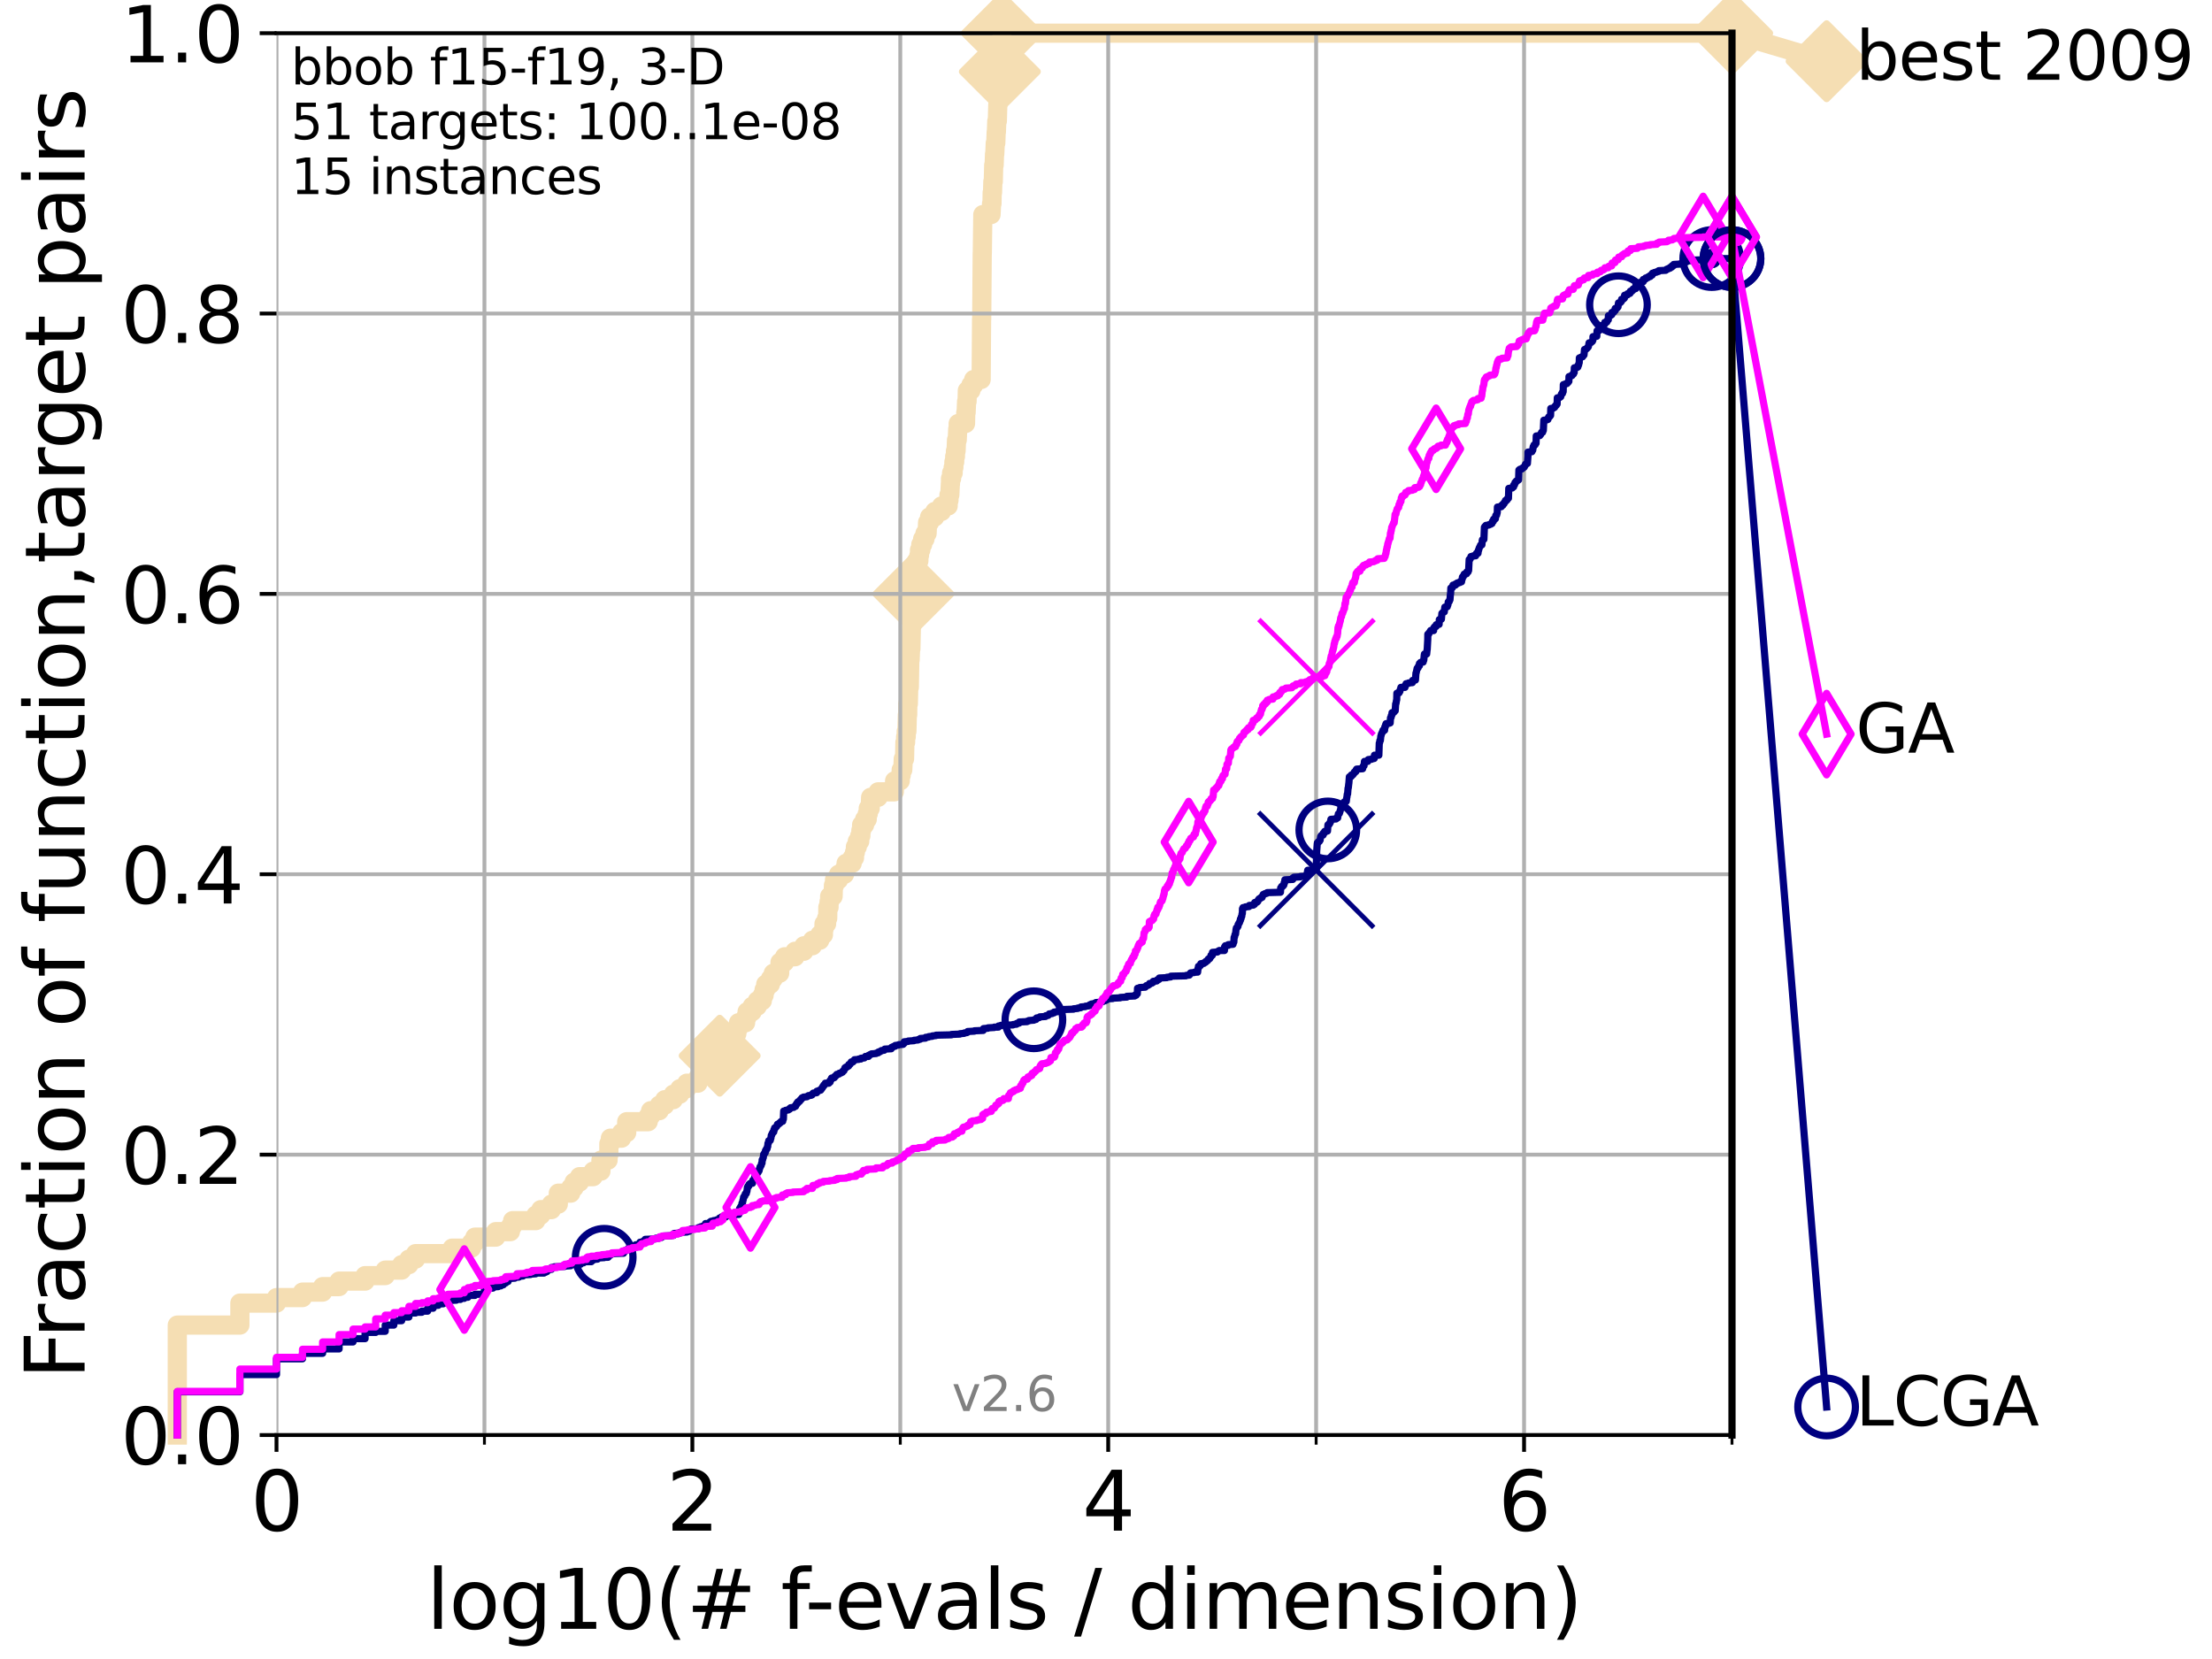 <?xml version="1.0" encoding="utf-8" standalone="no"?>
<!DOCTYPE svg PUBLIC "-//W3C//DTD SVG 1.1//EN"
  "http://www.w3.org/Graphics/SVG/1.1/DTD/svg11.dtd">
<svg xmlns:xlink="http://www.w3.org/1999/xlink" width="460.8pt" height="345.6pt" viewBox="0 0 460.8 345.6" xmlns="http://www.w3.org/2000/svg" version="1.1">
 <defs>
  <style type="text/css">*{stroke-linejoin: round; stroke-linecap: butt}</style>
 </defs>
 <g id="figure_1">
  <g id="patch_1">
   <path d="M 0 345.6 
L 460.8 345.6 
L 460.8 0 
L 0 0 
z
" style="fill: #ffffff"/>
  </g>
  <g id="axes_1">
   <g id="patch_2">
    <path d="M 57.6 298.944 
L 360.806 298.944 
L 360.806 6.912 
L 57.6 6.912 
z
" style="fill: #ffffff"/>
   </g>
   <g id="line2d_1">
    <path d="M 36.933 298.944 
L 36.933 276.04 
L 49.973 276.04 
L 49.973 271.459 
L 57.6 271.459 
L 57.6 270.313 
L 63.012 270.313 
L 63.012 269.168 
L 67.209 269.168 
L 67.209 268.023 
L 70.639 268.023 
L 70.639 266.878 
L 76.051 266.878 
L 76.051 265.733 
L 80.249 265.733 
L 80.249 264.587 
L 83.678 264.587 
L 83.678 263.442 
L 85.184 263.442 
L 85.184 262.297 
L 86.578 262.297 
L 86.578 261.152 
L 94.206 261.152 
L 94.206 260.006 
L 98.223 260.006 
L 98.223 258.861 
L 98.933 258.861 
L 98.933 257.716 
L 103.27 257.716 
L 103.27 256.571 
L 106.327 256.571 
L 106.327 255.426 
L 106.791 255.426 
L 106.791 254.28 
L 111.621 254.28 
L 111.621 253.135 
L 112.657 253.135 
L 112.657 251.99 
L 114.872 251.99 
L 114.872 250.845 
L 116.309 250.845 
L 116.309 248.554 
L 118.89 248.554 
L 118.89 247.409 
L 119.6 247.409 
L 119.6 246.264 
L 120.727 246.264 
L 120.727 245.118 
L 123.564 245.118 
L 123.564 243.973 
L 125.185 243.973 
L 125.185 241.683 
L 126.677 241.683 
L 126.677 240.538 
L 126.836 240.538 
L 126.836 238.247 
L 127.15 238.247 
L 127.15 237.102 
L 129.486 237.102 
L 129.486 235.957 
L 130.553 235.957 
L 130.553 233.666 
L 135.034 233.666 
L 135.034 232.521 
L 135.539 232.521 
L 135.539 231.376 
L 137.341 231.376 
L 137.341 230.231 
L 138.481 230.231 
L 138.481 229.085 
L 140.266 229.085 
L 140.266 227.94 
L 141.611 227.94 
L 141.611 226.795 
L 143.066 226.795 
L 143.066 225.65 
L 145.386 225.65 
L 145.386 224.504 
L 146.023 224.504 
L 146.023 223.359 
L 147.712 223.359 
L 147.712 222.214 
L 148.972 222.214 
L 148.972 221.069 
L 149.736 221.069 
L 149.736 219.924 
L 149.922 219.924 
L 149.922 218.778 
L 151.478 218.778 
L 151.478 217.633 
L 152.107 217.633 
L 152.107 216.488 
L 153.072 216.488 
L 153.072 215.343 
L 153.498 215.343 
L 153.498 214.197 
L 153.84 214.197 
L 153.84 213.052 
L 155.322 213.052 
L 155.322 211.907 
L 155.633 211.907 
L 155.633 210.762 
L 156.697 210.762 
L 156.697 209.617 
L 157.765 209.617 
L 157.765 208.471 
L 158.804 208.471 
L 158.804 207.326 
L 159.176 207.326 
L 159.176 206.181 
L 159.513 206.181 
L 159.513 205.036 
L 160.489 205.036 
L 160.489 203.89 
L 161.087 203.89 
L 161.087 202.745 
L 162.421 202.745 
L 162.492 200.455 
L 163.442 200.455 
L 163.442 199.31 
L 165.615 199.31 
L 165.615 198.164 
L 167.472 198.164 
L 167.472 197.019 
L 169.245 197.019 
L 169.245 195.874 
L 170.773 195.874 
L 170.773 194.729 
L 171.538 194.729 
L 171.538 193.583 
L 171.655 193.583 
L 171.655 192.438 
L 172.201 192.438 
L 172.201 191.293 
L 172.427 191.293 
L 172.455 189.003 
L 172.705 189.003 
L 172.705 187.857 
L 172.829 187.857 
L 172.829 186.712 
L 173.555 186.712 
L 173.621 184.422 
L 173.843 184.422 
L 173.843 183.276 
L 174.694 183.276 
L 174.694 182.131 
L 175.931 182.131 
L 175.931 180.986 
L 176.254 180.986 
L 176.254 179.841 
L 177.524 179.841 
L 177.524 178.696 
L 178.009 178.696 
L 178.009 177.55 
L 178.196 177.55 
L 178.196 176.405 
L 178.593 176.405 
L 178.593 175.26 
L 179.101 175.26 
L 179.101 174.115 
L 179.335 174.115 
L 179.335 172.969 
L 179.49 172.969 
L 179.49 171.824 
L 180.115 171.824 
L 180.115 170.679 
L 180.665 170.679 
L 180.665 169.534 
L 180.872 169.534 
L 180.872 168.389 
L 181.287 168.389 
L 181.366 166.098 
L 182.928 166.098 
L 182.928 164.953 
L 186.301 164.953 
L 186.362 162.662 
L 187.546 162.662 
L 187.546 161.517 
L 187.733 161.517 
L 187.733 160.372 
L 188.065 160.372 
L 188.168 158.082 
L 188.434 158.082 
L 188.511 154.646 
L 188.654 154.646 
L 188.654 153.501 
L 188.783 153.501 
L 188.783 152.355 
L 188.924 152.355 
L 189.017 148.92 
L 189.086 148.92 
L 189.115 146.629 
L 189.224 146.629 
L 189.304 143.194 
L 189.43 143.194 
L 189.531 137.467 
L 189.599 137.467 
L 189.683 135.177 
L 189.756 135.177 
L 189.85 130.596 
L 189.917 130.596 
L 189.983 128.306 
L 190.049 128.306 
L 190.082 124.87 
L 190.278 124.87 
L 190.278 123.725 
L 190.456 123.725 
L 190.537 121.434 
L 190.569 121.434 
L 190.569 120.289 
L 190.707 120.289 
L 190.707 119.144 
L 190.834 119.144 
L 190.923 116.853 
L 191.419 116.853 
L 191.419 115.708 
L 191.547 115.708 
L 191.547 114.563 
L 191.823 114.563 
L 191.823 113.418 
L 192.204 113.418 
L 192.204 112.273 
L 192.687 112.273 
L 192.687 111.127 
L 193.131 111.127 
L 193.233 108.837 
L 193.65 108.837 
L 193.65 107.692 
L 194.737 107.692 
L 194.737 106.546 
L 196.143 106.546 
L 196.143 105.401 
L 197.524 105.401 
L 197.524 104.256 
L 197.689 104.256 
L 197.689 103.111 
L 197.864 103.111 
L 197.972 100.82 
L 198.005 100.82 
L 198.005 99.675 
L 198.233 99.675 
L 198.233 98.53 
L 198.561 98.53 
L 198.561 97.385 
L 198.71 97.385 
L 198.71 96.239 
L 198.879 96.239 
L 198.879 95.094 
L 199.04 95.094 
L 199.04 93.949 
L 199.169 93.949 
L 199.26 91.659 
L 199.407 91.659 
L 199.514 89.368 
L 199.607 89.368 
L 199.607 88.223 
L 201.138 88.223 
L 201.189 85.932 
L 201.262 85.932 
L 201.359 83.642 
L 201.458 83.642 
L 201.515 81.352 
L 202.255 81.352 
L 202.255 80.206 
L 202.839 80.206 
L 202.839 79.061 
L 204.392 79.061 
L 204.482 66.464 
L 204.507 66.464 
L 204.616 52.721 
L 204.634 52.721 
L 204.737 44.704 
L 206.452 44.704 
L 206.559 42.414 
L 206.648 42.414 
L 206.687 40.123 
L 206.761 40.123 
L 206.829 37.833 
L 206.919 37.833 
L 207.004 34.397 
L 207.095 34.397 
L 207.177 32.107 
L 207.23 32.107 
L 207.331 29.816 
L 207.44 29.816 
L 207.522 27.526 
L 207.566 27.526 
L 207.65 25.236 
L 207.762 25.236 
L 207.858 21.8 
L 207.915 21.8 
L 208.023 19.509 
L 208.036 19.509 
L 208.11 17.219 
L 208.162 17.219 
L 208.214 14.929 
L 208.285 14.929 
L 208.393 11.493 
L 208.478 11.493 
L 208.589 9.202 
L 208.632 9.202 
L 208.732 6.912 
L 360.806 6.912 
L 360.806 6.912 
" style="fill: none; stroke: #f5deb3; stroke-width: 4; stroke-linecap: square"/>
   </g>
   <g id="line2d_2">
    <defs>
     <path id="mbbc4bc39c0" d="M 0 7.778 
L 7.778 0 
L 0 -7.778 
L -7.778 0 
z
" style="stroke: #f5deb3; stroke-width: 1.5; stroke-linejoin: miter"/>
    </defs>
    <g>
     <use xlink:href="#mbbc4bc39c0" x="149.922" y="219.924" style="fill: #f5deb3; stroke: #f5deb3; stroke-width: 1.5; stroke-linejoin: miter"/>
     <use xlink:href="#mbbc4bc39c0" x="190.278" y="123.725" style="fill: #f5deb3; stroke: #f5deb3; stroke-width: 1.5; stroke-linejoin: miter"/>
     <use xlink:href="#mbbc4bc39c0" x="208.285" y="14.929" style="fill: #f5deb3; stroke: #f5deb3; stroke-width: 1.5; stroke-linejoin: miter"/>
     <use xlink:href="#mbbc4bc39c0" x="208.732" y="6.912" style="fill: #f5deb3; stroke: #f5deb3; stroke-width: 1.5; stroke-linejoin: miter"/>
     <use xlink:href="#mbbc4bc39c0" x="208.732" y="6.912" style="fill: #f5deb3; stroke: #f5deb3; stroke-width: 1.5; stroke-linejoin: miter"/>
     <use xlink:href="#mbbc4bc39c0" x="360.806" y="6.912" style="fill: #f5deb3; stroke: #f5deb3; stroke-width: 1.5; stroke-linejoin: miter"/>
    </g>
   </g>
   <g id="line2d_3">
    <path style="fill: none; stroke: #f5deb3; stroke-width: 4; stroke-linecap: square"/>
    <g/>
   </g>
   <g id="line2d_4">
    <path d="M 360.806 6.912 
L 380.515 12.753 
" style="fill: none; stroke: #f5deb3; stroke-width: 4; stroke-linecap: square"/>
    <g>
     <use xlink:href="#mbbc4bc39c0" x="360.806" y="6.912" style="fill: #f5deb3; stroke: #f5deb3; stroke-width: 1.5; stroke-linejoin: miter"/>
     <use xlink:href="#mbbc4bc39c0" x="380.515" y="12.753" style="fill: #f5deb3; stroke: #f5deb3; stroke-width: 1.5; stroke-linejoin: miter"/>
    </g>
   </g>
   <g id="matplotlib.axis_1">
    <g id="xtick_1">
     <g id="line2d_5">
      <path d="M 57.6 298.944 
L 57.6 6.912 
" clip-path="url(#pcf80d86659)" style="fill: none; stroke: #b0b0b0; stroke-width: 0.8; stroke-linecap: square"/>
     </g>
     <g id="line2d_6">
      <defs>
       <path id="me03b9d93d4" d="M 0 0 
L 0 3.5 
" style="stroke: #000000; stroke-width: 0.8"/>
      </defs>
      <g>
       <use xlink:href="#me03b9d93d4" x="57.6" y="298.944" style="stroke: #000000; stroke-width: 0.8"/>
      </g>
     </g>
     <g id="text_1">
      <!-- 0 -->
      <g transform="translate(52.192 318.861)scale(0.17 -0.17)">
       <defs>
        <path id="DejaVuSans-30" d="M 2034 4250 
Q 1547 4250 1301 3770 
Q 1056 3291 1056 2328 
Q 1056 1369 1301 889 
Q 1547 409 2034 409 
Q 2525 409 2770 889 
Q 3016 1369 3016 2328 
Q 3016 3291 2770 3770 
Q 2525 4250 2034 4250 
z
M 2034 4750 
Q 2819 4750 3233 4129 
Q 3647 3509 3647 2328 
Q 3647 1150 3233 529 
Q 2819 -91 2034 -91 
Q 1250 -91 836 529 
Q 422 1150 422 2328 
Q 422 3509 836 4129 
Q 1250 4750 2034 4750 
z
" transform="scale(0.016)"/>
       </defs>
       <use xlink:href="#DejaVuSans-30"/>
      </g>
     </g>
    </g>
    <g id="xtick_2">
     <g id="line2d_7">
      <path d="M 144.23 298.944 
L 144.23 6.912 
" clip-path="url(#pcf80d86659)" style="fill: none; stroke: #b0b0b0; stroke-width: 0.8; stroke-linecap: square"/>
     </g>
     <g id="line2d_8">
      <g>
       <use xlink:href="#me03b9d93d4" x="144.23" y="298.944" style="stroke: #000000; stroke-width: 0.8"/>
      </g>
     </g>
     <g id="text_2">
      <!-- 2 -->
      <g transform="translate(138.822 318.861)scale(0.17 -0.17)">
       <defs>
        <path id="DejaVuSans-32" d="M 1228 531 
L 3431 531 
L 3431 0 
L 469 0 
L 469 531 
Q 828 903 1448 1529 
Q 2069 2156 2228 2338 
Q 2531 2678 2651 2914 
Q 2772 3150 2772 3378 
Q 2772 3750 2511 3984 
Q 2250 4219 1831 4219 
Q 1534 4219 1204 4116 
Q 875 4013 500 3803 
L 500 4441 
Q 881 4594 1212 4672 
Q 1544 4750 1819 4750 
Q 2544 4750 2975 4387 
Q 3406 4025 3406 3419 
Q 3406 3131 3298 2873 
Q 3191 2616 2906 2266 
Q 2828 2175 2409 1742 
Q 1991 1309 1228 531 
z
" transform="scale(0.016)"/>
       </defs>
       <use xlink:href="#DejaVuSans-32"/>
      </g>
     </g>
    </g>
    <g id="xtick_3">
     <g id="line2d_9">
      <path d="M 230.861 298.944 
L 230.861 6.912 
" clip-path="url(#pcf80d86659)" style="fill: none; stroke: #b0b0b0; stroke-width: 0.8; stroke-linecap: square"/>
     </g>
     <g id="line2d_10">
      <g>
       <use xlink:href="#me03b9d93d4" x="230.861" y="298.944" style="stroke: #000000; stroke-width: 0.8"/>
      </g>
     </g>
     <g id="text_3">
      <!-- 4 -->
      <g transform="translate(225.453 318.861)scale(0.17 -0.17)">
       <defs>
        <path id="DejaVuSans-34" d="M 2419 4116 
L 825 1625 
L 2419 1625 
L 2419 4116 
z
M 2253 4666 
L 3047 4666 
L 3047 1625 
L 3713 1625 
L 3713 1100 
L 3047 1100 
L 3047 0 
L 2419 0 
L 2419 1100 
L 313 1100 
L 313 1709 
L 2253 4666 
z
" transform="scale(0.016)"/>
       </defs>
       <use xlink:href="#DejaVuSans-34"/>
      </g>
     </g>
    </g>
    <g id="xtick_4">
     <g id="line2d_11">
      <path d="M 317.491 298.944 
L 317.491 6.912 
" clip-path="url(#pcf80d86659)" style="fill: none; stroke: #b0b0b0; stroke-width: 0.8; stroke-linecap: square"/>
     </g>
     <g id="line2d_12">
      <g>
       <use xlink:href="#me03b9d93d4" x="317.491" y="298.944" style="stroke: #000000; stroke-width: 0.8"/>
      </g>
     </g>
     <g id="text_4">
      <!-- 6 -->
      <g transform="translate(312.083 318.861)scale(0.17 -0.17)">
       <defs>
        <path id="DejaVuSans-36" d="M 2113 2584 
Q 1688 2584 1439 2293 
Q 1191 2003 1191 1497 
Q 1191 994 1439 701 
Q 1688 409 2113 409 
Q 2538 409 2786 701 
Q 3034 994 3034 1497 
Q 3034 2003 2786 2293 
Q 2538 2584 2113 2584 
z
M 3366 4563 
L 3366 3988 
Q 3128 4100 2886 4159 
Q 2644 4219 2406 4219 
Q 1781 4219 1451 3797 
Q 1122 3375 1075 2522 
Q 1259 2794 1537 2939 
Q 1816 3084 2150 3084 
Q 2853 3084 3261 2657 
Q 3669 2231 3669 1497 
Q 3669 778 3244 343 
Q 2819 -91 2113 -91 
Q 1303 -91 875 529 
Q 447 1150 447 2328 
Q 447 3434 972 4092 
Q 1497 4750 2381 4750 
Q 2619 4750 2861 4703 
Q 3103 4656 3366 4563 
z
" transform="scale(0.016)"/>
       </defs>
       <use xlink:href="#DejaVuSans-36"/>
      </g>
     </g>
    </g>
    <g id="xtick_5">
     <g id="line2d_13">
      <path d="M 100.915 298.944 
L 100.915 6.912 
" clip-path="url(#pcf80d86659)" style="fill: none; stroke: #b0b0b0; stroke-width: 0.8; stroke-linecap: square"/>
     </g>
     <g id="line2d_14">
      <defs>
       <path id="m38b9a198dc" d="M 0 0 
L 0 2 
" style="stroke: #000000; stroke-width: 0.6"/>
      </defs>
      <g>
       <use xlink:href="#m38b9a198dc" x="100.915" y="298.944" style="stroke: #000000; stroke-width: 0.6"/>
      </g>
     </g>
    </g>
    <g id="xtick_6">
     <g id="line2d_15">
      <path d="M 187.546 298.944 
L 187.546 6.912 
" clip-path="url(#pcf80d86659)" style="fill: none; stroke: #b0b0b0; stroke-width: 0.8; stroke-linecap: square"/>
     </g>
     <g id="line2d_16">
      <g>
       <use xlink:href="#m38b9a198dc" x="187.546" y="298.944" style="stroke: #000000; stroke-width: 0.6"/>
      </g>
     </g>
    </g>
    <g id="xtick_7">
     <g id="line2d_17">
      <path d="M 274.176 298.944 
L 274.176 6.912 
" clip-path="url(#pcf80d86659)" style="fill: none; stroke: #b0b0b0; stroke-width: 0.8; stroke-linecap: square"/>
     </g>
     <g id="line2d_18">
      <g>
       <use xlink:href="#m38b9a198dc" x="274.176" y="298.944" style="stroke: #000000; stroke-width: 0.6"/>
      </g>
     </g>
    </g>
    <g id="xtick_8">
     <g id="line2d_19">
      <path d="M 360.806 298.944 
L 360.806 6.912 
" clip-path="url(#pcf80d86659)" style="fill: none; stroke: #b0b0b0; stroke-width: 0.8; stroke-linecap: square"/>
     </g>
     <g id="line2d_20">
      <g>
       <use xlink:href="#m38b9a198dc" x="360.806" y="298.944" style="stroke: #000000; stroke-width: 0.6"/>
      </g>
     </g>
    </g>
    <g id="text_5">
     <!-- log10(# f-evals / dimension) -->
     <g transform="translate(88.823 339.314)scale(0.17 -0.17)">
      <defs>
       <path id="DejaVuSans-6c" d="M 603 4863 
L 1178 4863 
L 1178 0 
L 603 0 
L 603 4863 
z
" transform="scale(0.016)"/>
       <path id="DejaVuSans-6f" d="M 1959 3097 
Q 1497 3097 1228 2736 
Q 959 2375 959 1747 
Q 959 1119 1226 758 
Q 1494 397 1959 397 
Q 2419 397 2687 759 
Q 2956 1122 2956 1747 
Q 2956 2369 2687 2733 
Q 2419 3097 1959 3097 
z
M 1959 3584 
Q 2709 3584 3137 3096 
Q 3566 2609 3566 1747 
Q 3566 888 3137 398 
Q 2709 -91 1959 -91 
Q 1206 -91 779 398 
Q 353 888 353 1747 
Q 353 2609 779 3096 
Q 1206 3584 1959 3584 
z
" transform="scale(0.016)"/>
       <path id="DejaVuSans-67" d="M 2906 1791 
Q 2906 2416 2648 2759 
Q 2391 3103 1925 3103 
Q 1463 3103 1205 2759 
Q 947 2416 947 1791 
Q 947 1169 1205 825 
Q 1463 481 1925 481 
Q 2391 481 2648 825 
Q 2906 1169 2906 1791 
z
M 3481 434 
Q 3481 -459 3084 -895 
Q 2688 -1331 1869 -1331 
Q 1566 -1331 1297 -1286 
Q 1028 -1241 775 -1147 
L 775 -588 
Q 1028 -725 1275 -790 
Q 1522 -856 1778 -856 
Q 2344 -856 2625 -561 
Q 2906 -266 2906 331 
L 2906 616 
Q 2728 306 2450 153 
Q 2172 0 1784 0 
Q 1141 0 747 490 
Q 353 981 353 1791 
Q 353 2603 747 3093 
Q 1141 3584 1784 3584 
Q 2172 3584 2450 3431 
Q 2728 3278 2906 2969 
L 2906 3500 
L 3481 3500 
L 3481 434 
z
" transform="scale(0.016)"/>
       <path id="DejaVuSans-31" d="M 794 531 
L 1825 531 
L 1825 4091 
L 703 3866 
L 703 4441 
L 1819 4666 
L 2450 4666 
L 2450 531 
L 3481 531 
L 3481 0 
L 794 0 
L 794 531 
z
" transform="scale(0.016)"/>
       <path id="DejaVuSans-28" d="M 1984 4856 
Q 1566 4138 1362 3434 
Q 1159 2731 1159 2009 
Q 1159 1288 1364 580 
Q 1569 -128 1984 -844 
L 1484 -844 
Q 1016 -109 783 600 
Q 550 1309 550 2009 
Q 550 2706 781 3412 
Q 1013 4119 1484 4856 
L 1984 4856 
z
" transform="scale(0.016)"/>
       <path id="DejaVuSans-23" d="M 3272 2816 
L 2363 2816 
L 2100 1772 
L 3016 1772 
L 3272 2816 
z
M 2803 4594 
L 2478 3297 
L 3391 3297 
L 3719 4594 
L 4219 4594 
L 3897 3297 
L 4872 3297 
L 4872 2816 
L 3775 2816 
L 3519 1772 
L 4513 1772 
L 4513 1294 
L 3397 1294 
L 3072 0 
L 2572 0 
L 2894 1294 
L 1978 1294 
L 1656 0 
L 1153 0 
L 1478 1294 
L 494 1294 
L 494 1772 
L 1594 1772 
L 1856 2816 
L 850 2816 
L 850 3297 
L 1978 3297 
L 2297 4594 
L 2803 4594 
z
" transform="scale(0.016)"/>
       <path id="DejaVuSans-20" transform="scale(0.016)"/>
       <path id="DejaVuSans-66" d="M 2375 4863 
L 2375 4384 
L 1825 4384 
Q 1516 4384 1395 4259 
Q 1275 4134 1275 3809 
L 1275 3500 
L 2222 3500 
L 2222 3053 
L 1275 3053 
L 1275 0 
L 697 0 
L 697 3053 
L 147 3053 
L 147 3500 
L 697 3500 
L 697 3744 
Q 697 4328 969 4595 
Q 1241 4863 1831 4863 
L 2375 4863 
z
" transform="scale(0.016)"/>
       <path id="DejaVuSans-2d" d="M 313 2009 
L 1997 2009 
L 1997 1497 
L 313 1497 
L 313 2009 
z
" transform="scale(0.016)"/>
       <path id="DejaVuSans-65" d="M 3597 1894 
L 3597 1613 
L 953 1613 
Q 991 1019 1311 708 
Q 1631 397 2203 397 
Q 2534 397 2845 478 
Q 3156 559 3463 722 
L 3463 178 
Q 3153 47 2828 -22 
Q 2503 -91 2169 -91 
Q 1331 -91 842 396 
Q 353 884 353 1716 
Q 353 2575 817 3079 
Q 1281 3584 2069 3584 
Q 2775 3584 3186 3129 
Q 3597 2675 3597 1894 
z
M 3022 2063 
Q 3016 2534 2758 2815 
Q 2500 3097 2075 3097 
Q 1594 3097 1305 2825 
Q 1016 2553 972 2059 
L 3022 2063 
z
" transform="scale(0.016)"/>
       <path id="DejaVuSans-76" d="M 191 3500 
L 800 3500 
L 1894 563 
L 2988 3500 
L 3597 3500 
L 2284 0 
L 1503 0 
L 191 3500 
z
" transform="scale(0.016)"/>
       <path id="DejaVuSans-61" d="M 2194 1759 
Q 1497 1759 1228 1600 
Q 959 1441 959 1056 
Q 959 750 1161 570 
Q 1363 391 1709 391 
Q 2188 391 2477 730 
Q 2766 1069 2766 1631 
L 2766 1759 
L 2194 1759 
z
M 3341 1997 
L 3341 0 
L 2766 0 
L 2766 531 
Q 2569 213 2275 61 
Q 1981 -91 1556 -91 
Q 1019 -91 701 211 
Q 384 513 384 1019 
Q 384 1609 779 1909 
Q 1175 2209 1959 2209 
L 2766 2209 
L 2766 2266 
Q 2766 2663 2505 2880 
Q 2244 3097 1772 3097 
Q 1472 3097 1187 3025 
Q 903 2953 641 2809 
L 641 3341 
Q 956 3463 1253 3523 
Q 1550 3584 1831 3584 
Q 2591 3584 2966 3190 
Q 3341 2797 3341 1997 
z
" transform="scale(0.016)"/>
       <path id="DejaVuSans-73" d="M 2834 3397 
L 2834 2853 
Q 2591 2978 2328 3040 
Q 2066 3103 1784 3103 
Q 1356 3103 1142 2972 
Q 928 2841 928 2578 
Q 928 2378 1081 2264 
Q 1234 2150 1697 2047 
L 1894 2003 
Q 2506 1872 2764 1633 
Q 3022 1394 3022 966 
Q 3022 478 2636 193 
Q 2250 -91 1575 -91 
Q 1294 -91 989 -36 
Q 684 19 347 128 
L 347 722 
Q 666 556 975 473 
Q 1284 391 1588 391 
Q 1994 391 2212 530 
Q 2431 669 2431 922 
Q 2431 1156 2273 1281 
Q 2116 1406 1581 1522 
L 1381 1569 
Q 847 1681 609 1914 
Q 372 2147 372 2553 
Q 372 3047 722 3315 
Q 1072 3584 1716 3584 
Q 2034 3584 2315 3537 
Q 2597 3491 2834 3397 
z
" transform="scale(0.016)"/>
       <path id="DejaVuSans-2f" d="M 1625 4666 
L 2156 4666 
L 531 -594 
L 0 -594 
L 1625 4666 
z
" transform="scale(0.016)"/>
       <path id="DejaVuSans-64" d="M 2906 2969 
L 2906 4863 
L 3481 4863 
L 3481 0 
L 2906 0 
L 2906 525 
Q 2725 213 2448 61 
Q 2172 -91 1784 -91 
Q 1150 -91 751 415 
Q 353 922 353 1747 
Q 353 2572 751 3078 
Q 1150 3584 1784 3584 
Q 2172 3584 2448 3432 
Q 2725 3281 2906 2969 
z
M 947 1747 
Q 947 1113 1208 752 
Q 1469 391 1925 391 
Q 2381 391 2643 752 
Q 2906 1113 2906 1747 
Q 2906 2381 2643 2742 
Q 2381 3103 1925 3103 
Q 1469 3103 1208 2742 
Q 947 2381 947 1747 
z
" transform="scale(0.016)"/>
       <path id="DejaVuSans-69" d="M 603 3500 
L 1178 3500 
L 1178 0 
L 603 0 
L 603 3500 
z
M 603 4863 
L 1178 4863 
L 1178 4134 
L 603 4134 
L 603 4863 
z
" transform="scale(0.016)"/>
       <path id="DejaVuSans-6d" d="M 3328 2828 
Q 3544 3216 3844 3400 
Q 4144 3584 4550 3584 
Q 5097 3584 5394 3201 
Q 5691 2819 5691 2113 
L 5691 0 
L 5113 0 
L 5113 2094 
Q 5113 2597 4934 2840 
Q 4756 3084 4391 3084 
Q 3944 3084 3684 2787 
Q 3425 2491 3425 1978 
L 3425 0 
L 2847 0 
L 2847 2094 
Q 2847 2600 2669 2842 
Q 2491 3084 2119 3084 
Q 1678 3084 1418 2786 
Q 1159 2488 1159 1978 
L 1159 0 
L 581 0 
L 581 3500 
L 1159 3500 
L 1159 2956 
Q 1356 3278 1631 3431 
Q 1906 3584 2284 3584 
Q 2666 3584 2933 3390 
Q 3200 3197 3328 2828 
z
" transform="scale(0.016)"/>
       <path id="DejaVuSans-6e" d="M 3513 2113 
L 3513 0 
L 2938 0 
L 2938 2094 
Q 2938 2591 2744 2837 
Q 2550 3084 2163 3084 
Q 1697 3084 1428 2787 
Q 1159 2491 1159 1978 
L 1159 0 
L 581 0 
L 581 3500 
L 1159 3500 
L 1159 2956 
Q 1366 3272 1645 3428 
Q 1925 3584 2291 3584 
Q 2894 3584 3203 3211 
Q 3513 2838 3513 2113 
z
" transform="scale(0.016)"/>
       <path id="DejaVuSans-29" d="M 513 4856 
L 1013 4856 
Q 1481 4119 1714 3412 
Q 1947 2706 1947 2009 
Q 1947 1309 1714 600 
Q 1481 -109 1013 -844 
L 513 -844 
Q 928 -128 1133 580 
Q 1338 1288 1338 2009 
Q 1338 2731 1133 3434 
Q 928 4138 513 4856 
z
" transform="scale(0.016)"/>
      </defs>
      <use xlink:href="#DejaVuSans-6c"/>
      <use xlink:href="#DejaVuSans-6f" x="27.783"/>
      <use xlink:href="#DejaVuSans-67" x="88.965"/>
      <use xlink:href="#DejaVuSans-31" x="152.441"/>
      <use xlink:href="#DejaVuSans-30" x="216.064"/>
      <use xlink:href="#DejaVuSans-28" x="279.688"/>
      <use xlink:href="#DejaVuSans-23" x="318.701"/>
      <use xlink:href="#DejaVuSans-20" x="402.49"/>
      <use xlink:href="#DejaVuSans-66" x="434.277"/>
      <use xlink:href="#DejaVuSans-2d" x="463.982"/>
      <use xlink:href="#DejaVuSans-65" x="500.066"/>
      <use xlink:href="#DejaVuSans-76" x="561.59"/>
      <use xlink:href="#DejaVuSans-61" x="620.77"/>
      <use xlink:href="#DejaVuSans-6c" x="682.049"/>
      <use xlink:href="#DejaVuSans-73" x="709.832"/>
      <use xlink:href="#DejaVuSans-20" x="761.932"/>
      <use xlink:href="#DejaVuSans-2f" x="793.719"/>
      <use xlink:href="#DejaVuSans-20" x="827.41"/>
      <use xlink:href="#DejaVuSans-64" x="859.197"/>
      <use xlink:href="#DejaVuSans-69" x="922.674"/>
      <use xlink:href="#DejaVuSans-6d" x="950.457"/>
      <use xlink:href="#DejaVuSans-65" x="1047.869"/>
      <use xlink:href="#DejaVuSans-6e" x="1109.393"/>
      <use xlink:href="#DejaVuSans-73" x="1172.771"/>
      <use xlink:href="#DejaVuSans-69" x="1224.871"/>
      <use xlink:href="#DejaVuSans-6f" x="1252.654"/>
      <use xlink:href="#DejaVuSans-6e" x="1313.836"/>
      <use xlink:href="#DejaVuSans-29" x="1377.215"/>
     </g>
    </g>
   </g>
   <g id="matplotlib.axis_2">
    <g id="ytick_1">
     <g id="line2d_21">
      <path d="M 57.6 298.944 
L 360.806 298.944 
" clip-path="url(#pcf80d86659)" style="fill: none; stroke: #b0b0b0; stroke-width: 0.8; stroke-linecap: square"/>
     </g>
     <g id="line2d_22">
      <defs>
       <path id="m3d7517d4e6" d="M 0 0 
L -3.5 0 
" style="stroke: #000000; stroke-width: 0.8"/>
      </defs>
      <g>
       <use xlink:href="#m3d7517d4e6" x="57.6" y="298.944" style="stroke: #000000; stroke-width: 0.8"/>
      </g>
     </g>
     <g id="text_6">
      <!-- 0.0 -->
      <g transform="translate(25.155 305.023)scale(0.16 -0.16)">
       <defs>
        <path id="DejaVuSans-2e" d="M 684 794 
L 1344 794 
L 1344 0 
L 684 0 
L 684 794 
z
" transform="scale(0.016)"/>
       </defs>
       <use xlink:href="#DejaVuSans-30"/>
       <use xlink:href="#DejaVuSans-2e" x="63.623"/>
       <use xlink:href="#DejaVuSans-30" x="95.41"/>
      </g>
     </g>
    </g>
    <g id="ytick_2">
     <g id="line2d_23">
      <path d="M 57.6 240.538 
L 360.806 240.538 
" clip-path="url(#pcf80d86659)" style="fill: none; stroke: #b0b0b0; stroke-width: 0.8; stroke-linecap: square"/>
     </g>
     <g id="line2d_24">
      <g>
       <use xlink:href="#m3d7517d4e6" x="57.6" y="240.538" style="stroke: #000000; stroke-width: 0.8"/>
      </g>
     </g>
     <g id="text_7">
      <!-- 0.2 -->
      <g transform="translate(25.155 246.616)scale(0.16 -0.16)">
       <use xlink:href="#DejaVuSans-30"/>
       <use xlink:href="#DejaVuSans-2e" x="63.623"/>
       <use xlink:href="#DejaVuSans-32" x="95.41"/>
      </g>
     </g>
    </g>
    <g id="ytick_3">
     <g id="line2d_25">
      <path d="M 57.6 182.131 
L 360.806 182.131 
" clip-path="url(#pcf80d86659)" style="fill: none; stroke: #b0b0b0; stroke-width: 0.8; stroke-linecap: square"/>
     </g>
     <g id="line2d_26">
      <g>
       <use xlink:href="#m3d7517d4e6" x="57.6" y="182.131" style="stroke: #000000; stroke-width: 0.8"/>
      </g>
     </g>
     <g id="text_8">
      <!-- 0.4 -->
      <g transform="translate(25.155 188.21)scale(0.16 -0.16)">
       <use xlink:href="#DejaVuSans-30"/>
       <use xlink:href="#DejaVuSans-2e" x="63.623"/>
       <use xlink:href="#DejaVuSans-34" x="95.41"/>
      </g>
     </g>
    </g>
    <g id="ytick_4">
     <g id="line2d_27">
      <path d="M 57.6 123.725 
L 360.806 123.725 
" clip-path="url(#pcf80d86659)" style="fill: none; stroke: #b0b0b0; stroke-width: 0.8; stroke-linecap: square"/>
     </g>
     <g id="line2d_28">
      <g>
       <use xlink:href="#m3d7517d4e6" x="57.6" y="123.725" style="stroke: #000000; stroke-width: 0.8"/>
      </g>
     </g>
     <g id="text_9">
      <!-- 0.6 -->
      <g transform="translate(25.155 129.804)scale(0.16 -0.16)">
       <use xlink:href="#DejaVuSans-30"/>
       <use xlink:href="#DejaVuSans-2e" x="63.623"/>
       <use xlink:href="#DejaVuSans-36" x="95.41"/>
      </g>
     </g>
    </g>
    <g id="ytick_5">
     <g id="line2d_29">
      <path d="M 57.6 65.318 
L 360.806 65.318 
" clip-path="url(#pcf80d86659)" style="fill: none; stroke: #b0b0b0; stroke-width: 0.8; stroke-linecap: square"/>
     </g>
     <g id="line2d_30">
      <g>
       <use xlink:href="#m3d7517d4e6" x="57.6" y="65.318" style="stroke: #000000; stroke-width: 0.8"/>
      </g>
     </g>
     <g id="text_10">
      <!-- 0.8 -->
      <g transform="translate(25.155 71.397)scale(0.16 -0.16)">
       <defs>
        <path id="DejaVuSans-38" d="M 2034 2216 
Q 1584 2216 1326 1975 
Q 1069 1734 1069 1313 
Q 1069 891 1326 650 
Q 1584 409 2034 409 
Q 2484 409 2743 651 
Q 3003 894 3003 1313 
Q 3003 1734 2745 1975 
Q 2488 2216 2034 2216 
z
M 1403 2484 
Q 997 2584 770 2862 
Q 544 3141 544 3541 
Q 544 4100 942 4425 
Q 1341 4750 2034 4750 
Q 2731 4750 3128 4425 
Q 3525 4100 3525 3541 
Q 3525 3141 3298 2862 
Q 3072 2584 2669 2484 
Q 3125 2378 3379 2068 
Q 3634 1759 3634 1313 
Q 3634 634 3220 271 
Q 2806 -91 2034 -91 
Q 1263 -91 848 271 
Q 434 634 434 1313 
Q 434 1759 690 2068 
Q 947 2378 1403 2484 
z
M 1172 3481 
Q 1172 3119 1398 2916 
Q 1625 2713 2034 2713 
Q 2441 2713 2670 2916 
Q 2900 3119 2900 3481 
Q 2900 3844 2670 4047 
Q 2441 4250 2034 4250 
Q 1625 4250 1398 4047 
Q 1172 3844 1172 3481 
z
" transform="scale(0.016)"/>
       </defs>
       <use xlink:href="#DejaVuSans-30"/>
       <use xlink:href="#DejaVuSans-2e" x="63.623"/>
       <use xlink:href="#DejaVuSans-38" x="95.41"/>
      </g>
     </g>
    </g>
    <g id="ytick_6">
     <g id="line2d_31">
      <path d="M 57.6 6.912 
L 360.806 6.912 
" clip-path="url(#pcf80d86659)" style="fill: none; stroke: #b0b0b0; stroke-width: 0.8; stroke-linecap: square"/>
     </g>
     <g id="line2d_32">
      <g>
       <use xlink:href="#m3d7517d4e6" x="57.6" y="6.912" style="stroke: #000000; stroke-width: 0.8"/>
      </g>
     </g>
     <g id="text_11">
      <!-- 1.0 -->
      <g transform="translate(25.155 12.991)scale(0.16 -0.16)">
       <use xlink:href="#DejaVuSans-31"/>
       <use xlink:href="#DejaVuSans-2e" x="63.623"/>
       <use xlink:href="#DejaVuSans-30" x="95.41"/>
      </g>
     </g>
    </g>
    <g id="text_12">
     <!-- Fraction of function,target pairs -->
     <g transform="translate(17.62 287.313)rotate(-90)scale(0.17 -0.17)">
      <defs>
       <path id="DejaVuSans-46" d="M 628 4666 
L 3309 4666 
L 3309 4134 
L 1259 4134 
L 1259 2759 
L 3109 2759 
L 3109 2228 
L 1259 2228 
L 1259 0 
L 628 0 
L 628 4666 
z
" transform="scale(0.016)"/>
       <path id="DejaVuSans-72" d="M 2631 2963 
Q 2534 3019 2420 3045 
Q 2306 3072 2169 3072 
Q 1681 3072 1420 2755 
Q 1159 2438 1159 1844 
L 1159 0 
L 581 0 
L 581 3500 
L 1159 3500 
L 1159 2956 
Q 1341 3275 1631 3429 
Q 1922 3584 2338 3584 
Q 2397 3584 2469 3576 
Q 2541 3569 2628 3553 
L 2631 2963 
z
" transform="scale(0.016)"/>
       <path id="DejaVuSans-63" d="M 3122 3366 
L 3122 2828 
Q 2878 2963 2633 3030 
Q 2388 3097 2138 3097 
Q 1578 3097 1268 2742 
Q 959 2388 959 1747 
Q 959 1106 1268 751 
Q 1578 397 2138 397 
Q 2388 397 2633 464 
Q 2878 531 3122 666 
L 3122 134 
Q 2881 22 2623 -34 
Q 2366 -91 2075 -91 
Q 1284 -91 818 406 
Q 353 903 353 1747 
Q 353 2603 823 3093 
Q 1294 3584 2113 3584 
Q 2378 3584 2631 3529 
Q 2884 3475 3122 3366 
z
" transform="scale(0.016)"/>
       <path id="DejaVuSans-74" d="M 1172 4494 
L 1172 3500 
L 2356 3500 
L 2356 3053 
L 1172 3053 
L 1172 1153 
Q 1172 725 1289 603 
Q 1406 481 1766 481 
L 2356 481 
L 2356 0 
L 1766 0 
Q 1100 0 847 248 
Q 594 497 594 1153 
L 594 3053 
L 172 3053 
L 172 3500 
L 594 3500 
L 594 4494 
L 1172 4494 
z
" transform="scale(0.016)"/>
       <path id="DejaVuSans-75" d="M 544 1381 
L 544 3500 
L 1119 3500 
L 1119 1403 
Q 1119 906 1312 657 
Q 1506 409 1894 409 
Q 2359 409 2629 706 
Q 2900 1003 2900 1516 
L 2900 3500 
L 3475 3500 
L 3475 0 
L 2900 0 
L 2900 538 
Q 2691 219 2414 64 
Q 2138 -91 1772 -91 
Q 1169 -91 856 284 
Q 544 659 544 1381 
z
M 1991 3584 
L 1991 3584 
z
" transform="scale(0.016)"/>
       <path id="DejaVuSans-2c" d="M 750 794 
L 1409 794 
L 1409 256 
L 897 -744 
L 494 -744 
L 750 256 
L 750 794 
z
" transform="scale(0.016)"/>
       <path id="DejaVuSans-70" d="M 1159 525 
L 1159 -1331 
L 581 -1331 
L 581 3500 
L 1159 3500 
L 1159 2969 
Q 1341 3281 1617 3432 
Q 1894 3584 2278 3584 
Q 2916 3584 3314 3078 
Q 3713 2572 3713 1747 
Q 3713 922 3314 415 
Q 2916 -91 2278 -91 
Q 1894 -91 1617 61 
Q 1341 213 1159 525 
z
M 3116 1747 
Q 3116 2381 2855 2742 
Q 2594 3103 2138 3103 
Q 1681 3103 1420 2742 
Q 1159 2381 1159 1747 
Q 1159 1113 1420 752 
Q 1681 391 2138 391 
Q 2594 391 2855 752 
Q 3116 1113 3116 1747 
z
" transform="scale(0.016)"/>
      </defs>
      <use xlink:href="#DejaVuSans-46"/>
      <use xlink:href="#DejaVuSans-72" x="50.27"/>
      <use xlink:href="#DejaVuSans-61" x="91.383"/>
      <use xlink:href="#DejaVuSans-63" x="152.662"/>
      <use xlink:href="#DejaVuSans-74" x="207.643"/>
      <use xlink:href="#DejaVuSans-69" x="246.852"/>
      <use xlink:href="#DejaVuSans-6f" x="274.635"/>
      <use xlink:href="#DejaVuSans-6e" x="335.816"/>
      <use xlink:href="#DejaVuSans-20" x="399.195"/>
      <use xlink:href="#DejaVuSans-6f" x="430.982"/>
      <use xlink:href="#DejaVuSans-66" x="492.164"/>
      <use xlink:href="#DejaVuSans-20" x="527.369"/>
      <use xlink:href="#DejaVuSans-66" x="559.156"/>
      <use xlink:href="#DejaVuSans-75" x="594.361"/>
      <use xlink:href="#DejaVuSans-6e" x="657.74"/>
      <use xlink:href="#DejaVuSans-63" x="721.119"/>
      <use xlink:href="#DejaVuSans-74" x="776.1"/>
      <use xlink:href="#DejaVuSans-69" x="815.309"/>
      <use xlink:href="#DejaVuSans-6f" x="843.092"/>
      <use xlink:href="#DejaVuSans-6e" x="904.273"/>
      <use xlink:href="#DejaVuSans-2c" x="967.652"/>
      <use xlink:href="#DejaVuSans-74" x="999.439"/>
      <use xlink:href="#DejaVuSans-61" x="1038.648"/>
      <use xlink:href="#DejaVuSans-72" x="1099.928"/>
      <use xlink:href="#DejaVuSans-67" x="1139.291"/>
      <use xlink:href="#DejaVuSans-65" x="1202.768"/>
      <use xlink:href="#DejaVuSans-74" x="1264.291"/>
      <use xlink:href="#DejaVuSans-20" x="1303.5"/>
      <use xlink:href="#DejaVuSans-70" x="1335.287"/>
      <use xlink:href="#DejaVuSans-61" x="1398.764"/>
      <use xlink:href="#DejaVuSans-69" x="1460.043"/>
      <use xlink:href="#DejaVuSans-72" x="1487.826"/>
      <use xlink:href="#DejaVuSans-73" x="1528.939"/>
     </g>
    </g>
   </g>
   <g id="line2d_33">
    <defs>
     <path id="mf4bfd2f10d" d="M 0 1.5 
C 0.398 1.5 0.779 1.342 1.061 1.061 
C 1.342 0.779 1.5 0.398 1.5 0 
C 1.5 -0.398 1.342 -0.779 1.061 -1.061 
C 0.779 -1.342 0.398 -1.5 0 -1.5 
C -0.398 -1.5 -0.779 -1.342 -1.061 -1.061 
C -1.342 -0.779 -1.5 -0.398 -1.5 0 
C -1.5 0.398 -1.342 0.779 -1.061 1.061 
C -0.779 1.342 -0.398 1.5 0 1.5 
z
" style="stroke: #f5deb3"/>
    </defs>
    <g>
     <use xlink:href="#mf4bfd2f10d" x="208.732" y="6.912" style="fill: #f5deb3; stroke: #f5deb3"/>
     <use xlink:href="#mf4bfd2f10d" x="208.732" y="6.912" style="fill: #f5deb3; stroke: #f5deb3"/>
    </g>
   </g>
   <g id="line2d_34">
    <defs>
     <path id="me668e2b09c" d="M 0 1.5 
C 0.398 1.5 0.779 1.342 1.061 1.061 
C 1.342 0.779 1.5 0.398 1.5 0 
C 1.5 -0.398 1.342 -0.779 1.061 -1.061 
C 0.779 -1.342 0.398 -1.5 0 -1.5 
C -0.398 -1.5 -0.779 -1.342 -1.061 -1.061 
C -1.342 -0.779 -1.5 -0.398 -1.5 0 
C -1.5 0.398 -1.342 0.779 -1.061 1.061 
C -0.779 1.342 -0.398 1.5 0 1.5 
z
" style="stroke: #000080"/>
    </defs>
    <g>
     <use xlink:href="#me668e2b09c" x="356.587" y="53.866" style="fill: #000080; stroke: #000080"/>
     <use xlink:href="#me668e2b09c" x="356.587" y="53.866" style="fill: #000080; stroke: #000080"/>
    </g>
   </g>
   <g id="line2d_35">
    <path d="M 36.933 298.944 
L 36.933 289.935 
L 49.973 289.935 
L 49.973 286.347 
L 57.6 286.347 
L 57.6 283.064 
L 63.012 283.064 
L 63.012 281.918 
L 67.209 281.918 
L 67.209 281.002 
L 70.639 281.002 
L 70.639 279.552 
L 73.539 279.552 
L 73.539 278.864 
L 76.051 278.864 
L 76.051 277.566 
L 78.267 277.566 
L 78.267 277.337 
L 80.249 277.337 
L 80.249 276.04 
L 82.042 276.04 
L 82.042 275.123 
L 83.678 275.123 
L 83.678 274.36 
L 85.184 274.36 
L 85.184 273.52 
L 86.578 273.52 
L 86.578 273.367 
L 87.876 273.367 
L 87.876 273.138 
L 89.09 273.138 
L 89.09 272.528 
L 90.231 272.528 
L 90.231 271.917 
L 91.306 271.917 
L 91.306 271.611 
L 92.323 271.611 
L 92.323 271.382 
L 93.288 271.382 
L 93.288 270.924 
L 95.081 270.848 
L 95.081 270.695 
L 95.917 270.695 
L 95.917 270.466 
L 96.718 270.466 
L 96.718 270.237 
L 97.485 270.237 
L 97.485 269.855 
L 98.933 269.855 
L 98.933 269.626 
L 100.915 269.626 
L 100.915 268.786 
L 101.532 268.786 
L 101.532 268.405 
L 102.708 268.328 
L 102.708 268.099 
L 103.815 268.023 
L 103.815 267.87 
L 104.345 267.87 
L 104.345 267.641 
L 104.86 267.641 
L 104.86 267.259 
L 105.362 267.259 
L 105.362 266.954 
L 105.851 266.954 
L 105.851 266.343 
L 107.245 266.267 
L 107.245 266.114 
L 108.12 266.038 
L 108.12 265.885 
L 108.956 265.809 
L 108.956 265.58 
L 110.525 265.503 
L 110.525 265.427 
L 111.621 265.351 
L 111.621 265.198 
L 113.317 265.198 
L 113.317 265.045 
L 113.638 265.045 
L 113.638 264.893 
L 113.954 264.893 
L 113.954 264.587 
L 114.265 264.587 
L 114.265 264.435 
L 114.872 264.435 
L 114.872 264.053 
L 115.46 263.977 
L 115.46 263.9 
L 117.644 263.824 
L 117.644 263.747 
L 118.89 263.671 
L 118.89 263.518 
L 119.129 263.518 
L 119.129 263.366 
L 120.944 263.366 
L 120.944 263.06 
L 121.582 263.06 
L 121.582 262.831 
L 123.184 262.831 
L 123.184 262.602 
L 123.564 262.526 
L 123.564 262.373 
L 124.482 262.297 
L 124.482 262.068 
L 125.863 261.991 
L 125.863 261.915 
L 126.677 261.915 
L 126.677 261.762 
L 126.836 261.762 
L 126.836 261.381 
L 127.304 261.381 
L 127.304 261.152 
L 129.893 261.075 
L 129.893 260.77 
L 130.16 260.694 
L 130.16 260.617 
L 130.423 260.541 
L 130.423 260.388 
L 130.811 260.312 
L 130.811 260.159 
L 130.939 260.159 
L 130.939 260.006 
L 131.191 260.006 
L 131.191 259.777 
L 131.686 259.777 
L 131.686 259.548 
L 132.405 259.548 
L 132.405 259.319 
L 133.323 259.243 
L 133.323 258.785 
L 133.875 258.708 
L 133.875 258.632 
L 134.091 258.632 
L 134.091 258.479 
L 134.411 258.403 
L 134.411 258.174 
L 136.509 258.098 
L 136.603 257.945 
L 137.25 257.945 
L 137.25 257.792 
L 137.788 257.792 
L 137.788 257.64 
L 138.224 257.563 
L 138.224 257.487 
L 139.875 257.411 
L 139.875 257.334 
L 140.344 257.334 
L 140.421 256.952 
L 141.683 256.876 
L 141.683 256.723 
L 143.133 256.647 
L 143.133 256.571 
L 143.593 256.494 
L 143.593 256.342 
L 143.85 256.265 
L 143.914 256.036 
L 145.503 255.96 
L 145.503 255.731 
L 145.909 255.655 
L 145.909 255.578 
L 146.418 255.502 
L 146.418 255.426 
L 146.968 255.426 
L 146.968 254.891 
L 147.868 254.891 
L 147.868 254.586 
L 148.074 254.586 
L 148.074 254.433 
L 148.628 254.357 
L 148.628 254.28 
L 149.262 254.204 
L 149.262 254.128 
L 149.689 254.128 
L 149.689 253.975 
L 149.876 253.975 
L 149.876 253.746 
L 150.289 253.746 
L 150.289 253.517 
L 151.177 253.517 
L 151.177 253.288 
L 152.312 253.211 
L 152.312 253.059 
L 153.915 252.982 
L 153.99 252.066 
L 154.027 252.066 
L 154.064 251.761 
L 154.175 251.684 
L 154.286 251.379 
L 154.469 251.379 
L 154.578 250.616 
L 154.686 250.539 
L 154.793 249.928 
L 154.829 249.928 
L 154.9 249.394 
L 154.971 249.394 
L 155.042 249.165 
L 155.148 249.165 
L 155.253 248.707 
L 155.461 248.631 
L 155.564 248.172 
L 155.599 248.172 
L 155.701 247.333 
L 155.803 247.333 
L 155.803 247.104 
L 155.972 247.104 
L 156.039 246.722 
L 156.205 246.722 
L 156.205 246.569 
L 156.761 246.493 
L 156.825 245.882 
L 157.049 245.806 
L 157.144 245.5 
L 157.175 245.5 
L 157.238 245.118 
L 157.395 245.042 
L 157.395 244.813 
L 157.611 244.737 
L 157.642 244.508 
L 157.734 244.508 
L 157.795 244.279 
L 157.947 244.202 
L 158.007 243.897 
L 158.128 243.897 
L 158.217 243.439 
L 158.247 243.439 
L 158.336 243.057 
L 158.454 242.981 
L 158.542 242.752 
L 158.572 242.752 
L 158.659 242.294 
L 158.746 242.294 
L 158.775 241.606 
L 158.862 241.606 
L 158.948 241.225 
L 159.005 241.148 
L 159.091 240.461 
L 159.204 240.385 
L 159.233 240.232 
L 159.401 240.156 
L 159.457 239.698 
L 159.569 239.698 
L 159.624 239.392 
L 159.789 239.316 
L 159.871 238.858 
L 159.926 238.858 
L 159.98 238.171 
L 160.089 238.094 
L 160.142 237.636 
L 160.463 237.56 
L 160.568 237.102 
L 160.595 237.102 
L 160.673 236.491 
L 160.752 236.491 
L 160.855 236.109 
L 160.985 236.033 
L 160.985 235.88 
L 161.189 235.804 
L 161.215 235.346 
L 161.316 235.346 
L 161.367 234.964 
L 161.592 234.888 
L 161.667 234.735 
L 161.791 234.659 
L 161.889 234.43 
L 161.938 234.43 
L 161.962 234.201 
L 162.301 234.124 
L 162.325 233.972 
L 162.563 233.895 
L 162.658 233.666 
L 163.054 233.59 
L 163.1 233.208 
L 163.192 233.132 
L 163.26 231.452 
L 163.666 231.376 
L 163.666 231.299 
L 164.238 231.223 
L 164.324 231.07 
L 164.496 231.07 
L 164.496 230.918 
L 164.687 230.841 
L 164.687 230.765 
L 165.351 230.689 
L 165.433 230.536 
L 165.735 230.46 
L 165.835 230.078 
L 166.013 230.002 
L 166.033 229.772 
L 166.209 229.772 
L 166.209 229.543 
L 166.537 229.467 
L 166.595 229.238 
L 166.804 229.162 
L 166.804 229.009 
L 166.992 228.933 
L 167.066 228.704 
L 167.362 228.627 
L 167.362 228.551 
L 168.117 228.475 
L 168.117 228.398 
L 168.379 228.322 
L 168.379 228.246 
L 168.994 228.169 
L 168.994 228.093 
L 169.161 228.093 
L 169.161 227.94 
L 169.36 227.864 
L 169.41 227.711 
L 170.136 227.635 
L 170.151 227.329 
L 170.542 227.253 
L 170.542 227.177 
L 170.956 227.1 
L 171.062 226.948 
L 171.137 226.871 
L 171.167 226.719 
L 171.301 226.642 
L 171.405 226.337 
L 171.582 226.26 
L 171.611 226.031 
L 171.814 225.955 
L 171.915 225.65 
L 172.663 225.65 
L 172.663 225.421 
L 172.924 225.421 
L 172.952 225.039 
L 173.141 224.963 
L 173.222 224.581 
L 173.804 224.504 
L 173.83 224.275 
L 174.075 224.199 
L 174.101 224.046 
L 174.305 223.97 
L 174.305 223.817 
L 174.78 223.741 
L 174.805 223.588 
L 175.22 223.512 
L 175.22 223.436 
L 175.508 223.359 
L 175.579 223.13 
L 175.803 223.054 
L 175.849 222.825 
L 175.943 222.748 
L 176.012 222.443 
L 176.219 222.443 
L 176.219 222.29 
L 176.56 222.214 
L 176.56 222.138 
L 176.794 222.061 
L 176.817 221.756 
L 177.114 221.68 
L 177.136 221.527 
L 177.233 221.527 
L 177.32 221.221 
L 177.684 221.221 
L 177.684 221.069 
L 177.915 220.992 
L 177.988 220.763 
L 178.904 220.687 
L 178.904 220.611 
L 179.345 220.611 
L 179.345 220.458 
L 180.068 220.382 
L 180.161 220.229 
L 180.281 220.153 
L 180.281 220.076 
L 180.925 220.076 
L 180.925 219.847 
L 181.226 219.771 
L 181.226 219.695 
L 181.539 219.618 
L 181.539 219.542 
L 182.523 219.465 
L 182.523 219.389 
L 182.968 219.313 
L 182.968 219.16 
L 183.34 219.084 
L 183.34 219.007 
L 183.613 218.931 
L 183.613 218.855 
L 184.206 218.778 
L 184.31 218.549 
L 185.668 218.473 
L 185.744 218.168 
L 186.079 218.091 
L 186.079 218.015 
L 186.495 217.939 
L 186.501 217.786 
L 187.178 217.709 
L 187.178 217.633 
L 188.132 217.557 
L 188.229 217.404 
L 188.368 217.328 
L 188.368 217.022 
L 189.19 216.946 
L 189.19 216.87 
L 190.392 216.793 
L 190.392 216.717 
L 191.266 216.641 
L 191.266 216.564 
L 191.708 216.488 
L 191.713 216.335 
L 192.797 216.259 
L 192.811 216.106 
L 193.468 216.03 
L 193.468 215.953 
L 194.217 215.877 
L 194.217 215.801 
L 194.988 215.724 
L 194.988 215.648 
L 198.198 215.572 
L 198.198 215.495 
L 199.963 215.419 
L 199.963 215.343 
L 200.856 215.266 
L 200.856 215.19 
L 201.428 215.114 
L 201.428 215.037 
L 201.58 215.037 
L 201.58 214.885 
L 202.978 214.808 
L 202.978 214.732 
L 204.813 214.656 
L 204.883 214.274 
L 205.807 214.197 
L 205.807 214.121 
L 207.128 214.045 
L 207.128 213.968 
L 207.987 213.968 
L 207.987 213.739 
L 208.535 213.663 
L 208.535 213.587 
L 211.02 213.51 
L 211.02 213.434 
L 211.779 213.358 
L 211.779 213.205 
L 212.314 213.129 
L 212.323 212.9 
L 213.949 212.823 
L 213.949 212.747 
L 214.33 212.67 
L 214.33 212.594 
L 215.38 212.518 
L 215.38 212.441 
L 215.835 212.365 
L 215.941 212.06 
L 216.501 211.983 
L 216.61 211.831 
L 217.8 211.754 
L 217.833 211.602 
L 218.359 211.525 
L 218.359 211.449 
L 218.527 211.373 
L 218.565 211.22 
L 219.18 211.144 
L 219.18 211.067 
L 219.581 210.991 
L 219.581 210.838 
L 220.227 210.762 
L 220.227 210.685 
L 221.059 210.685 
L 221.059 210.456 
L 221.446 210.38 
L 221.446 210.304 
L 223.631 210.227 
L 223.631 210.151 
L 224.516 210.075 
L 224.516 209.998 
L 225.146 209.922 
L 225.177 209.769 
L 226.105 209.693 
L 226.105 209.617 
L 226.834 209.54 
L 226.834 209.464 
L 227.013 209.464 
L 227.013 209.311 
L 227.348 209.235 
L 227.348 209.158 
L 227.972 209.082 
L 227.972 209.006 
L 228.286 208.929 
L 228.286 208.853 
L 229.24 208.777 
L 229.24 208.7 
L 229.805 208.624 
L 229.805 208.548 
L 230.209 208.471 
L 230.209 208.395 
L 230.522 208.319 
L 230.59 208.09 
L 231.806 208.013 
L 231.806 207.937 
L 233.359 207.861 
L 233.359 207.784 
L 234.737 207.708 
L 234.737 207.555 
L 236.379 207.479 
L 236.382 207.326 
L 236.676 207.326 
L 236.773 207.021 
L 236.929 207.021 
L 236.966 205.876 
L 237.415 205.799 
L 237.415 205.723 
L 238.577 205.646 
L 238.641 205.494 
L 238.783 205.417 
L 238.783 205.341 
L 239.172 205.265 
L 239.172 205.188 
L 239.409 205.112 
L 239.459 204.883 
L 239.96 204.807 
L 239.96 204.73 
L 240.203 204.654 
L 240.248 204.425 
L 240.978 204.349 
L 241.078 204.119 
L 241.436 204.043 
L 241.503 203.738 
L 243.075 203.661 
L 243.075 203.585 
L 243.884 203.509 
L 243.915 203.356 
L 247.051 203.28 
L 247.051 203.203 
L 247.767 203.127 
L 247.836 202.974 
L 247.886 202.974 
L 247.886 202.822 
L 248.022 202.822 
L 248.022 202.669 
L 248.828 202.593 
L 248.828 202.516 
L 249.486 202.516 
L 249.578 201.676 
L 249.659 201.676 
L 249.662 201.295 
L 249.942 201.218 
L 249.942 201.142 
L 250.089 201.142 
L 250.141 200.76 
L 250.804 200.684 
L 250.856 200.531 
L 251.157 200.455 
L 251.263 200.226 
L 251.536 200.149 
L 251.536 200.073 
L 251.661 199.997 
L 251.717 199.768 
L 252.014 199.691 
L 252.12 199.386 
L 252.267 199.31 
L 252.275 199.004 
L 252.552 199.004 
L 252.581 198.393 
L 253.624 198.317 
L 253.719 198.164 
L 253.981 198.088 
L 253.981 198.012 
L 255.072 198.012 
L 255.101 197.248 
L 255.227 197.172 
L 255.247 197.019 
L 255.856 196.943 
L 255.857 196.79 
L 256.864 196.714 
L 256.958 196.332 
L 257.032 196.256 
L 257.091 195.263 
L 257.176 195.187 
L 257.283 194.652 
L 257.385 194.576 
L 257.495 193.583 
L 257.501 193.583 
L 257.569 193.278 
L 257.747 193.202 
L 257.775 193.049 
L 257.897 192.973 
L 257.922 192.591 
L 258.034 192.515 
L 258.09 192.286 
L 258.206 192.209 
L 258.313 191.827 
L 258.392 191.751 
L 258.4 191.446 
L 258.529 191.369 
L 258.585 190.988 
L 258.678 190.911 
L 258.755 190.3 
L 258.805 190.3 
L 258.828 189.308 
L 258.929 189.308 
L 258.929 189.079 
L 259.426 189.003 
L 259.426 188.926 
L 260.201 188.85 
L 260.236 188.621 
L 261.103 188.544 
L 261.103 188.468 
L 261.345 188.392 
L 261.376 188.01 
L 261.885 187.934 
L 261.885 187.857 
L 262.036 187.781 
L 262.1 187.476 
L 262.196 187.399 
L 262.279 187.247 
L 262.536 187.17 
L 262.609 187.017 
L 262.92 186.941 
L 263.027 186.559 
L 263.145 186.483 
L 263.145 186.33 
L 263.465 186.254 
L 263.465 186.178 
L 263.887 186.101 
L 263.975 185.949 
L 266.744 185.872 
L 266.792 184.956 
L 266.978 184.88 
L 266.997 184.651 
L 267.29 184.574 
L 267.388 184.422 
L 267.456 184.345 
L 267.508 183.887 
L 267.611 183.887 
L 267.661 183.276 
L 269.315 183.2 
L 269.322 182.895 
L 269.528 182.818 
L 269.528 182.742 
L 270.903 182.666 
L 270.903 182.589 
L 272.207 182.513 
L 272.291 181.902 
L 272.324 181.902 
L 272.419 181.291 
L 274.198 181.215 
L 274.294 177.169 
L 274.312 177.092 
L 274.409 175.718 
L 274.436 175.642 
L 274.436 175.565 
L 274.643 175.489 
L 274.643 175.336 
L 274.865 175.26 
L 274.941 175.107 
L 275.004 175.031 
L 275.111 174.267 
L 275.192 174.191 
L 275.261 174.038 
L 275.627 173.962 
L 275.65 173.58 
L 275.911 173.504 
L 275.945 173.198 
L 276.543 173.122 
L 276.637 171.824 
L 276.896 171.748 
L 276.928 171.519 
L 277.036 171.519 
L 277.036 171.366 
L 277.155 171.29 
L 277.253 170.679 
L 278.332 170.603 
L 278.332 170.45 
L 278.666 170.374 
L 278.757 169.763 
L 278.789 169.763 
L 278.801 169.534 
L 279.018 169.457 
L 279.113 169.152 
L 279.142 169.076 
L 279.229 168.694 
L 279.287 168.618 
L 279.358 167.854 
L 279.991 167.778 
L 279.998 167.091 
L 280.202 167.014 
L 280.202 166.938 
L 280.457 166.938 
L 280.549 166.174 
L 280.579 166.098 
L 280.663 165.411 
L 280.73 165.411 
L 280.825 164.189 
L 280.876 164.113 
L 280.979 163.197 
L 280.991 163.197 
L 281.096 161.823 
L 281.497 161.746 
L 281.508 161.441 
L 281.874 161.364 
L 281.954 161.135 
L 282.108 161.059 
L 282.13 160.83 
L 282.439 160.754 
L 282.497 160.372 
L 282.612 160.372 
L 282.612 160.219 
L 283.864 160.143 
L 283.966 159.608 
L 284.154 159.532 
L 284.239 158.616 
L 284.941 158.616 
L 285.034 158.234 
L 285.758 158.158 
L 285.758 158.082 
L 286.277 158.005 
L 286.325 157.318 
L 287.241 157.318 
L 287.327 154.799 
L 287.4 154.722 
L 287.45 154.264 
L 287.556 154.264 
L 287.651 153.348 
L 287.698 153.272 
L 287.777 152.89 
L 287.845 152.813 
L 287.955 152.508 
L 288.014 152.508 
L 288.102 152.126 
L 288.436 152.126 
L 288.473 151.439 
L 288.582 151.439 
L 288.641 150.981 
L 288.702 150.905 
L 288.743 150.752 
L 289.394 150.676 
L 289.394 150.599 
L 289.601 150.599 
L 289.669 149.531 
L 289.792 149.454 
L 289.827 149.072 
L 289.942 148.996 
L 289.985 148.462 
L 290.373 148.385 
L 290.469 148.156 
L 290.648 148.08 
L 290.74 146.629 
L 290.809 146.553 
L 290.92 145.866 
L 290.96 145.789 
L 290.992 144.415 
L 291.453 144.339 
L 291.455 144.11 
L 291.629 144.033 
L 291.717 143.575 
L 291.797 143.499 
L 291.832 143.194 
L 292.681 143.194 
L 292.688 142.812 
L 292.871 142.736 
L 292.91 142.43 
L 293.417 142.354 
L 293.417 142.277 
L 294.223 142.201 
L 294.275 141.743 
L 294.863 141.667 
L 294.966 140.216 
L 294.999 140.216 
L 295.101 139.758 
L 295.124 139.682 
L 295.211 139.223 
L 295.409 139.147 
L 295.491 138.765 
L 295.689 138.689 
L 295.691 138.231 
L 295.892 138.155 
L 295.912 138.002 
L 296.466 137.926 
L 296.514 137.544 
L 296.599 137.544 
L 296.705 136.399 
L 296.734 136.322 
L 296.734 136.246 
L 297.199 136.246 
L 297.29 135.33 
L 297.311 135.33 
L 297.42 133.345 
L 297.427 133.345 
L 297.442 132.123 
L 297.613 132.123 
L 297.651 131.894 
L 297.776 131.818 
L 297.873 131.589 
L 297.949 131.512 
L 298.018 131.36 
L 298.653 131.36 
L 298.662 130.825 
L 298.817 130.749 
L 298.819 130.596 
L 299.153 130.52 
L 299.196 130.138 
L 299.794 130.062 
L 299.83 129.069 
L 300.267 128.993 
L 300.372 127.771 
L 300.532 127.695 
L 300.587 127.542 
L 300.875 127.466 
L 300.981 126.473 
L 301.485 126.397 
L 301.587 126.015 
L 301.624 126.015 
L 301.69 125.404 
L 301.898 125.328 
L 301.951 125.023 
L 302.056 124.946 
L 302.149 123.725 
L 302.184 123.725 
L 302.237 122.503 
L 302.555 122.427 
L 302.631 122.045 
L 302.677 121.969 
L 302.677 121.892 
L 303.185 121.892 
L 303.185 121.663 
L 303.575 121.587 
L 303.575 121.434 
L 304.104 121.358 
L 304.113 121.205 
L 304.462 121.205 
L 304.546 120.671 
L 304.621 120.595 
L 304.645 120.213 
L 304.753 120.213 
L 304.753 120.06 
L 304.877 120.06 
L 304.965 119.755 
L 305.021 119.678 
L 305.021 119.602 
L 305.511 119.526 
L 305.558 119.144 
L 305.822 119.144 
L 305.894 118.915 
L 305.941 118.839 
L 306.046 116.701 
L 306.055 116.701 
L 306.055 116.548 
L 306.266 116.472 
L 306.377 116.09 
L 306.421 116.014 
L 306.421 115.937 
L 306.921 115.861 
L 306.921 115.785 
L 307.409 115.785 
L 307.409 115.556 
L 307.576 115.479 
L 307.588 115.25 
L 307.896 115.25 
L 307.96 114.639 
L 308.023 114.639 
L 308.133 114.181 
L 308.175 114.105 
L 308.236 113.952 
L 308.311 113.876 
L 308.414 113.57 
L 308.708 113.494 
L 308.782 112.578 
L 308.823 112.578 
L 308.823 112.425 
L 309.126 112.349 
L 309.227 109.829 
L 309.317 109.829 
L 309.317 109.677 
L 309.457 109.677 
L 309.536 109.448 
L 310.16 109.371 
L 310.16 109.295 
L 310.53 109.219 
L 310.53 109.142 
L 310.799 109.066 
L 310.903 108.608 
L 311.086 108.608 
L 311.15 108.15 
L 311.516 108.073 
L 311.596 107.386 
L 311.77 107.31 
L 311.88 106.852 
L 311.908 106.775 
L 311.94 105.63 
L 312.75 105.554 
L 312.75 105.325 
L 313.072 105.249 
L 313.075 105.019 
L 313.308 104.943 
L 313.403 104.638 
L 313.56 104.561 
L 313.616 104.256 
L 313.936 104.18 
L 314.008 103.874 
L 314.238 103.798 
L 314.306 101.737 
L 315.027 101.66 
L 315.028 101.507 
L 315.306 101.431 
L 315.322 101.049 
L 315.52 100.973 
L 315.603 100.515 
L 315.796 100.439 
L 315.86 100.21 
L 316.126 100.133 
L 316.126 100.057 
L 316.348 99.98 
L 316.416 97.919 
L 316.607 97.843 
L 316.607 97.766 
L 317.058 97.69 
L 317.075 97.537 
L 317.323 97.461 
L 317.323 97.385 
L 317.538 97.308 
L 317.641 97.003 
L 317.75 96.927 
L 317.786 96.698 
L 318.051 96.621 
L 318.051 96.545 
L 318.188 96.545 
L 318.295 95.094 
L 318.302 95.094 
L 318.305 94.178 
L 319.118 94.102 
L 319.131 93.873 
L 319.294 93.796 
L 319.4 93.033 
L 319.478 93.033 
L 319.542 92.727 
L 319.803 92.651 
L 319.806 92.422 
L 319.986 92.346 
L 320.03 90.819 
L 320.776 90.742 
L 320.777 90.59 
L 320.96 90.513 
L 321.027 90.284 
L 321.137 90.208 
L 321.137 90.055 
L 321.352 90.055 
L 321.389 89.75 
L 321.504 89.673 
L 321.605 87.536 
L 322.286 87.459 
L 322.286 87.383 
L 322.463 87.383 
L 322.542 87.001 
L 322.626 87.001 
L 322.626 86.849 
L 322.848 86.772 
L 322.856 86.62 
L 323.013 86.543 
L 323.056 85.093 
L 323.619 85.016 
L 323.619 84.94 
L 323.855 84.864 
L 323.855 84.711 
L 324.006 84.635 
L 324.051 84.482 
L 324.23 84.405 
L 324.232 84.253 
L 324.379 84.176 
L 324.409 82.878 
L 324.931 82.802 
L 324.931 82.726 
L 325.132 82.649 
L 325.203 82.268 
L 325.291 82.191 
L 325.291 82.039 
L 325.494 81.962 
L 325.503 81.657 
L 325.639 81.581 
L 325.668 80.13 
L 326.071 80.054 
L 326.071 79.977 
L 326.427 79.901 
L 326.495 79.748 
L 326.658 79.672 
L 326.685 79.519 
L 326.825 79.443 
L 326.846 78.45 
L 327.219 78.374 
L 327.219 78.298 
L 327.501 78.221 
L 327.599 77.992 
L 327.779 77.916 
L 327.802 77.687 
L 327.933 77.61 
L 327.956 76.618 
L 328.575 76.542 
L 328.575 76.465 
L 328.692 76.465 
L 328.692 76.16 
L 328.837 76.084 
L 328.939 75.625 
L 328.983 75.549 
L 329.007 74.557 
L 329.347 74.48 
L 329.347 74.404 
L 329.678 74.327 
L 329.735 74.175 
L 329.854 74.098 
L 329.936 73.946 
L 329.978 73.946 
L 330.081 72.801 
L 330.439 72.724 
L 330.439 72.648 
L 330.606 72.571 
L 330.66 72.419 
L 330.819 72.342 
L 330.922 72.113 
L 330.932 72.037 
L 331.03 71.426 
L 331.454 71.35 
L 331.55 71.197 
L 331.715 71.121 
L 331.824 70.892 
L 331.834 70.815 
L 331.842 70.128 
L 332.643 70.052 
L 332.698 68.907 
L 333.18 68.83 
L 333.18 68.754 
L 333.385 68.678 
L 333.399 68.525 
L 333.501 68.449 
L 333.517 67.838 
L 334.095 67.762 
L 334.189 67.609 
L 334.299 67.532 
L 334.305 67.151 
L 334.747 67.074 
L 334.857 66.693 
L 335.045 66.616 
L 335.058 65.776 
L 335.566 65.7 
L 335.566 65.624 
L 335.768 65.547 
L 335.785 65.089 
L 336.193 65.013 
L 336.223 64.784 
L 336.471 64.708 
L 336.48 64.25 
L 336.877 64.173 
L 336.905 64.02 
L 337.062 63.944 
L 337.156 63.104 
L 337.564 63.028 
L 337.631 62.875 
L 337.763 62.799 
L 337.805 62.341 
L 338.229 62.264 
L 338.229 62.188 
L 338.393 62.112 
L 338.433 61.501 
L 339.035 61.425 
L 339.041 61.196 
L 339.552 61.119 
L 339.63 60.661 
L 339.965 60.661 
L 339.965 60.508 
L 340.2 60.432 
L 340.201 60.203 
L 340.746 60.127 
L 340.757 59.516 
L 341.206 59.44 
L 341.295 59.058 
L 341.817 58.981 
L 341.818 58.752 
L 342.316 58.676 
L 342.326 58.218 
L 342.791 58.142 
L 342.812 57.913 
L 343.305 57.836 
L 343.307 57.684 
L 343.773 57.607 
L 343.778 57.378 
L 344.176 57.302 
L 344.237 56.92 
L 344.626 56.844 
L 344.626 56.767 
L 345.115 56.691 
L 345.115 56.615 
L 345.55 56.538 
L 345.551 56.386 
L 347.009 56.309 
L 347.009 56.233 
L 347.205 56.157 
L 347.205 56.08 
L 347.557 56.004 
L 347.557 55.928 
L 347.932 55.851 
L 347.933 55.699 
L 348.279 55.622 
L 348.303 55.393 
L 348.658 55.317 
L 348.664 55.088 
L 350.04 55.011 
L 350.04 54.935 
L 350.289 54.859 
L 350.289 54.782 
L 350.702 54.706 
L 350.702 54.63 
L 351.335 54.553 
L 351.335 54.477 
L 351.643 54.401 
L 351.643 54.324 
L 353.115 54.248 
L 353.115 54.172 
L 355.255 54.095 
L 355.255 54.019 
L 356.587 53.943 
L 356.587 53.866 
L 360.806 53.866 
L 360.806 53.866 
" style="fill: none; stroke: #000080; stroke-width: 1.5; stroke-linecap: square"/>
   </g>
   <g id="line2d_36">
    <defs>
     <path id="m0a87195644" d="M 0 6 
C 1.591 6 3.117 5.368 4.243 4.243 
C 5.368 3.117 6 1.591 6 0 
C 6 -1.591 5.368 -3.117 4.243 -4.243 
C 3.117 -5.368 1.591 -6 0 -6 
C -1.591 -6 -3.117 -5.368 -4.243 -4.243 
C -5.368 -3.117 -6 -1.591 -6 0 
C -6 1.591 -5.368 3.117 -4.243 4.243 
C -3.117 5.368 -1.591 6 0 6 
z
" style="stroke: #000080; stroke-width: 1.5"/>
    </defs>
    <g>
     <use xlink:href="#m0a87195644" x="125.863" y="261.915" style="fill-opacity: 0; stroke: #000080; stroke-width: 1.5"/>
     <use xlink:href="#m0a87195644" x="215.38" y="212.441" style="fill-opacity: 0; stroke: #000080; stroke-width: 1.5"/>
     <use xlink:href="#m0a87195644" x="276.61" y="172.893" style="fill-opacity: 0; stroke: #000080; stroke-width: 1.5"/>
     <use xlink:href="#m0a87195644" x="337.154" y="63.486" style="fill-opacity: 0; stroke: #000080; stroke-width: 1.5"/>
     <use xlink:href="#m0a87195644" x="356.587" y="53.866" style="fill-opacity: 0; stroke: #000080; stroke-width: 1.5"/>
     <use xlink:href="#m0a87195644" x="360.806" y="53.866" style="fill-opacity: 0; stroke: #000080; stroke-width: 1.5"/>
    </g>
   </g>
   <g id="line2d_37">
    <path style="fill: none; stroke: #000080; stroke-width: 1.5; stroke-linecap: square"/>
    <g/>
   </g>
   <g id="line2d_38">
    <path d="M 274.176 181.215 
" clip-path="url(#pcf80d86659)" style="fill: none; stroke: #000080; stroke-width: 1.5; stroke-linecap: square"/>
    <defs>
     <path id="mfc4f62d850" d="M -12 12 
L 12 -12 
M -12 -12 
L 12 12 
" style="stroke: #000080"/>
    </defs>
    <g clip-path="url(#pcf80d86659)">
     <use xlink:href="#mfc4f62d850" x="274.176" y="181.215" style="fill: #000080; stroke: #000080"/>
    </g>
   </g>
   <g id="line2d_39">
    <defs>
     <path id="mc1e4337e7d" d="M 0 1.5 
C 0.398 1.5 0.779 1.342 1.061 1.061 
C 1.342 0.779 1.5 0.398 1.5 0 
C 1.5 -0.398 1.342 -0.779 1.061 -1.061 
C 0.779 -1.342 0.398 -1.5 0 -1.5 
C -0.398 -1.5 -0.779 -1.342 -1.061 -1.061 
C -1.342 -0.779 -1.5 -0.398 -1.5 0 
C -1.5 0.398 -1.342 0.779 -1.061 1.061 
C -0.779 1.342 -0.398 1.5 0 1.5 
z
" style="stroke: #ff00ff"/>
    </defs>
    <g>
     <use xlink:href="#mc1e4337e7d" x="361.671" y="49.285" style="fill: #ff00ff; stroke: #ff00ff"/>
     <use xlink:href="#mc1e4337e7d" x="361.671" y="49.285" style="fill: #ff00ff; stroke: #ff00ff"/>
    </g>
   </g>
   <g id="line2d_40">
    <path d="M 36.933 298.944 
L 36.933 289.859 
L 49.973 289.859 
L 49.973 285.201 
L 57.6 285.201 
L 57.6 282.758 
L 63.012 282.758 
L 63.012 281.079 
L 67.209 281.079 
L 67.209 279.552 
L 70.639 279.552 
L 70.639 278.025 
L 73.539 278.025 
L 73.539 276.879 
L 76.051 276.879 
L 76.051 276.421 
L 78.267 276.421 
L 78.267 274.742 
L 80.249 274.742 
L 80.249 273.978 
L 82.042 273.978 
L 82.042 273.444 
L 83.678 273.444 
L 83.678 273.062 
L 85.184 273.062 
L 85.184 272.146 
L 86.578 272.146 
L 86.578 271.535 
L 87.876 271.535 
L 87.876 271.382 
L 89.09 271.382 
L 89.09 271.001 
L 90.231 271.001 
L 90.231 270.542 
L 91.306 270.542 
L 91.306 270.39 
L 92.323 270.39 
L 92.323 270.084 
L 93.288 270.084 
L 93.288 269.626 
L 95.917 269.55 
L 95.917 269.321 
L 96.718 269.321 
L 96.718 268.634 
L 97.485 268.634 
L 97.485 268.252 
L 98.223 268.252 
L 98.223 268.099 
L 98.933 268.099 
L 98.933 267.794 
L 100.277 267.794 
L 100.277 267.489 
L 100.915 267.489 
L 100.915 267.183 
L 101.532 267.183 
L 101.532 266.954 
L 102.708 266.878 
L 102.708 266.801 
L 104.345 266.725 
L 104.345 266.572 
L 104.86 266.572 
L 104.86 266.42 
L 105.362 266.42 
L 105.362 265.962 
L 107.245 265.885 
L 107.245 265.809 
L 107.687 265.809 
L 107.687 265.351 
L 109.361 265.274 
L 109.361 265.198 
L 109.757 265.198 
L 109.757 265.045 
L 110.525 265.045 
L 110.525 264.893 
L 110.897 264.893 
L 110.897 264.664 
L 113.317 264.587 
L 113.317 264.511 
L 113.638 264.511 
L 113.638 264.358 
L 114.872 264.282 
L 114.872 264.129 
L 116.03 264.053 
L 116.03 263.9 
L 117.384 263.824 
L 117.384 263.518 
L 117.644 263.518 
L 117.644 263.366 
L 118.401 263.289 
L 118.401 263.213 
L 119.129 263.137 
L 119.129 262.679 
L 120.727 262.602 
L 120.727 262.526 
L 121.372 262.526 
L 121.372 262.373 
L 122.199 262.373 
L 122.199 261.991 
L 122.4 261.991 
L 122.4 261.839 
L 123.184 261.762 
L 123.184 261.686 
L 124.302 261.686 
L 124.302 261.533 
L 125.357 261.457 
L 125.357 261.381 
L 126.517 261.304 
L 126.517 261.228 
L 127.458 261.228 
L 127.458 260.999 
L 129.486 260.923 
L 129.486 260.77 
L 129.623 260.77 
L 129.623 260.617 
L 130.16 260.541 
L 130.16 260.464 
L 130.939 260.388 
L 130.939 260.159 
L 131.686 260.159 
L 131.686 259.93 
L 132.755 259.854 
L 132.755 259.777 
L 133.323 259.777 
L 133.323 259.396 
L 133.656 259.319 
L 133.656 259.09 
L 134.411 259.014 
L 134.411 258.861 
L 134.829 258.785 
L 134.829 258.708 
L 135.638 258.632 
L 135.737 258.25 
L 135.933 258.174 
L 135.933 258.098 
L 137.067 258.021 
L 137.067 257.945 
L 137.431 257.945 
L 137.431 257.64 
L 137.963 257.563 
L 137.963 257.487 
L 140.189 257.411 
L 140.189 257.105 
L 141.173 257.105 
L 141.173 256.876 
L 142.038 256.8 
L 142.109 256.571 
L 142.179 256.571 
L 142.179 256.342 
L 143.265 256.265 
L 143.265 256.189 
L 144.725 256.113 
L 144.725 256.036 
L 145.678 255.96 
L 145.678 255.884 
L 146.86 255.807 
L 146.914 255.502 
L 148.378 255.426 
L 148.378 255.044 
L 148.528 255.044 
L 148.528 254.815 
L 149.406 254.738 
L 149.406 254.662 
L 149.548 254.662 
L 149.548 254.509 
L 150.107 254.509 
L 150.107 254.357 
L 150.289 254.357 
L 150.289 254.204 
L 150.605 254.128 
L 150.605 253.44 
L 150.783 253.44 
L 150.827 253.135 
L 151.816 253.059 
L 151.816 252.982 
L 152.716 252.906 
L 152.716 252.83 
L 152.993 252.83 
L 152.993 252.524 
L 154.359 252.448 
L 154.359 252.295 
L 154.793 252.219 
L 154.793 252.143 
L 155.148 252.143 
L 155.218 251.837 
L 155.426 251.837 
L 155.426 251.608 
L 156.338 251.532 
L 156.338 251.455 
L 156.697 251.379 
L 156.697 251.15 
L 157.363 251.074 
L 157.363 250.997 
L 158.128 250.921 
L 158.158 250.616 
L 158.277 250.616 
L 158.277 250.463 
L 158.454 250.463 
L 158.454 250.31 
L 158.948 250.234 
L 158.948 250.157 
L 159.926 250.157 
L 159.926 249.928 
L 160.699 249.852 
L 160.699 249.776 
L 161.367 249.776 
L 161.367 249.623 
L 161.741 249.623 
L 161.741 249.47 
L 162.938 249.394 
L 162.985 248.936 
L 163.689 248.86 
L 163.689 248.631 
L 163.998 248.554 
L 163.998 248.478 
L 165.187 248.401 
L 165.187 248.325 
L 167.417 248.249 
L 167.49 248.02 
L 167.725 248.02 
L 167.725 247.867 
L 168.099 247.867 
L 168.099 247.562 
L 169.245 247.562 
L 169.327 246.951 
L 170.009 246.875 
L 170.009 246.798 
L 170.293 246.722 
L 170.293 246.569 
L 170.743 246.493 
L 170.743 246.34 
L 171.508 246.264 
L 171.508 246.111 
L 172.842 246.035 
L 172.842 245.958 
L 173.908 245.882 
L 173.908 245.729 
L 174.393 245.729 
L 174.393 245.5 
L 176.277 245.424 
L 176.277 245.348 
L 176.949 245.271 
L 176.949 245.118 
L 178.309 245.042 
L 178.35 244.737 
L 178.774 244.66 
L 178.774 244.584 
L 179.452 244.584 
L 179.452 244.279 
L 179.786 244.202 
L 179.871 243.821 
L 180.602 243.821 
L 180.602 243.592 
L 182.424 243.515 
L 182.515 243.286 
L 183.866 243.286 
L 183.866 243.057 
L 184.04 243.057 
L 184.04 242.904 
L 184.694 242.828 
L 184.694 242.675 
L 184.991 242.599 
L 184.991 242.37 
L 185.868 242.294 
L 185.868 242.065 
L 186.375 241.988 
L 186.375 241.912 
L 186.732 241.836 
L 186.732 241.759 
L 186.934 241.759 
L 186.934 241.606 
L 187.42 241.53 
L 187.42 241.454 
L 187.571 241.454 
L 187.602 241.148 
L 188.217 241.072 
L 188.247 240.767 
L 188.41 240.767 
L 188.511 240.385 
L 189.046 240.309 
L 189.046 240.232 
L 189.195 240.232 
L 189.241 239.774 
L 189.795 239.698 
L 189.795 239.545 
L 190.087 239.469 
L 190.186 239.24 
L 191.312 239.24 
L 191.312 239.087 
L 192.697 239.011 
L 192.697 238.934 
L 193.381 238.858 
L 193.422 238.629 
L 193.5 238.629 
L 193.586 238.324 
L 194.217 238.247 
L 194.243 237.865 
L 194.959 237.789 
L 195.018 237.56 
L 196.886 237.484 
L 196.97 237.331 
L 197.394 237.255 
L 197.394 237.178 
L 197.62 237.178 
L 197.631 236.949 
L 198.407 236.873 
L 198.484 236.644 
L 198.721 236.644 
L 198.797 236.186 
L 199.467 236.109 
L 199.467 235.88 
L 199.849 235.804 
L 199.915 235.651 
L 200.389 235.651 
L 200.478 235.117 
L 200.569 235.117 
L 200.569 234.964 
L 200.682 234.964 
L 200.682 234.811 
L 201.186 234.735 
L 201.186 234.659 
L 201.595 234.582 
L 201.663 234.353 
L 202.096 234.277 
L 202.2 233.666 
L 202.554 233.59 
L 202.554 233.514 
L 203.455 233.437 
L 203.455 233.361 
L 203.944 233.285 
L 203.944 233.208 
L 204.377 233.208 
L 204.377 233.055 
L 204.697 232.979 
L 204.717 232.216 
L 204.92 232.139 
L 204.92 232.063 
L 205.399 231.987 
L 205.491 231.681 
L 206.114 231.605 
L 206.114 231.529 
L 206.511 231.529 
L 206.612 231.07 
L 206.705 231.07 
L 206.705 230.918 
L 207.155 230.841 
L 207.265 230.612 
L 207.344 230.536 
L 207.429 230.231 
L 207.695 230.154 
L 207.695 230.078 
L 207.924 230.002 
L 207.983 229.849 
L 208.084 229.849 
L 208.084 229.467 
L 208.325 229.467 
L 208.325 229.314 
L 208.944 229.238 
L 208.97 229.085 
L 209.114 229.085 
L 209.114 228.856 
L 210.068 228.856 
L 210.134 228.169 
L 210.29 228.093 
L 210.396 227.864 
L 210.485 227.787 
L 210.487 227.635 
L 210.809 227.558 
L 210.899 227.406 
L 211.119 227.406 
L 211.221 227.177 
L 211.569 227.1 
L 211.569 227.024 
L 212.004 226.948 
L 212.004 226.871 
L 212.308 226.795 
L 212.308 226.719 
L 212.561 226.719 
L 212.614 226.184 
L 212.827 226.108 
L 212.937 225.65 
L 213.132 225.573 
L 213.226 225.192 
L 213.266 225.192 
L 213.266 225.039 
L 213.43 224.963 
L 213.43 224.886 
L 214.021 224.81 
L 214.13 224.352 
L 214.555 224.275 
L 214.555 224.123 
L 214.945 224.046 
L 215.019 223.588 
L 215.387 223.512 
L 215.462 223.283 
L 215.704 223.207 
L 215.801 222.978 
L 215.893 222.901 
L 215.893 222.825 
L 216.268 222.748 
L 216.268 222.672 
L 216.591 222.596 
L 216.68 222.061 
L 216.814 221.985 
L 216.814 221.832 
L 216.959 221.832 
L 217.029 221.603 
L 217.852 221.527 
L 217.852 221.451 
L 218.264 221.374 
L 218.264 221.298 
L 218.534 221.221 
L 218.582 221.069 
L 218.844 220.992 
L 218.928 220.305 
L 219.636 220.229 
L 219.718 220 
L 219.758 220 
L 219.848 219.313 
L 220.034 219.236 
L 220.058 219.084 
L 220.244 219.007 
L 220.273 218.626 
L 220.544 218.549 
L 220.63 218.091 
L 220.711 218.015 
L 220.761 217.709 
L 220.878 217.633 
L 220.878 217.404 
L 221.236 217.328 
L 221.316 217.175 
L 221.428 217.175 
L 221.486 216.946 
L 221.705 216.87 
L 221.77 216.717 
L 222.304 216.641 
L 222.304 216.564 
L 222.458 216.488 
L 222.545 216.335 
L 222.678 216.259 
L 222.678 216.183 
L 222.854 216.106 
L 222.94 215.877 
L 223.032 215.801 
L 223.089 215.572 
L 223.147 215.572 
L 223.247 215.19 
L 223.508 215.19 
L 223.595 214.885 
L 223.841 214.808 
L 223.841 214.732 
L 224 214.656 
L 224.086 214.274 
L 224.408 214.197 
L 224.408 214.045 
L 225.316 213.968 
L 225.316 213.892 
L 225.482 213.816 
L 225.505 213.51 
L 225.67 213.51 
L 225.758 213.281 
L 225.826 213.205 
L 225.826 213.129 
L 226.277 213.052 
L 226.295 212.747 
L 226.424 212.747 
L 226.45 211.983 
L 226.543 211.983 
L 226.566 211.754 
L 226.825 211.678 
L 226.825 211.602 
L 227.108 211.525 
L 227.118 211.373 
L 227.432 211.296 
L 227.466 211.067 
L 227.69 210.991 
L 227.736 210.838 
L 227.936 210.762 
L 227.936 210.609 
L 228.141 210.609 
L 228.188 210.151 
L 228.316 210.075 
L 228.316 209.998 
L 228.516 209.922 
L 228.527 209.617 
L 228.955 209.54 
L 229.034 209.311 
L 229.083 209.235 
L 229.168 208.929 
L 229.237 208.929 
L 229.317 208.624 
L 229.464 208.624 
L 229.537 208.319 
L 229.623 208.319 
L 229.691 208.013 
L 230.027 207.937 
L 230.118 207.632 
L 230.323 207.555 
L 230.391 207.25 
L 230.53 207.173 
L 230.625 206.792 
L 230.991 206.715 
L 231.101 206.41 
L 231.233 206.334 
L 231.273 206.181 
L 231.398 206.105 
L 231.441 205.876 
L 231.588 205.799 
L 231.688 205.646 
L 231.882 205.57 
L 231.922 205.341 
L 232.582 205.265 
L 232.662 205.112 
L 232.937 205.036 
L 232.956 204.73 
L 233.155 204.654 
L 233.179 204.501 
L 233.45 204.425 
L 233.559 203.738 
L 233.78 203.661 
L 233.878 202.974 
L 234.119 202.974 
L 234.216 202.669 
L 234.287 202.593 
L 234.396 202.44 
L 234.575 202.363 
L 234.575 202.134 
L 234.713 202.058 
L 234.756 201.6 
L 234.865 201.6 
L 234.865 201.447 
L 235.012 201.447 
L 235.073 200.913 
L 235.166 200.913 
L 235.166 200.76 
L 235.482 200.684 
L 235.562 200.226 
L 235.652 200.149 
L 235.694 199.92 
L 235.835 199.844 
L 235.882 199.615 
L 235.983 199.539 
L 235.983 199.386 
L 236.24 199.31 
L 236.284 198.851 
L 236.459 198.775 
L 236.529 198.088 
L 236.731 198.088 
L 236.837 197.783 
L 236.911 197.706 
L 236.968 197.401 
L 237.043 197.401 
L 237.137 196.943 
L 237.246 196.866 
L 237.316 196.561 
L 237.613 196.485 
L 237.613 196.332 
L 237.95 196.256 
L 238.057 195.568 
L 238.22 195.492 
L 238.325 194.347 
L 238.409 194.271 
L 238.512 194.042 
L 238.587 193.965 
L 238.587 193.66 
L 238.817 193.583 
L 238.831 193.431 
L 239.261 193.354 
L 239.307 193.125 
L 239.393 193.125 
L 239.436 191.98 
L 239.799 191.904 
L 239.827 191.751 
L 240.047 191.751 
L 240.136 191.522 
L 240.313 191.446 
L 240.404 190.759 
L 240.533 190.759 
L 240.534 190.453 
L 240.824 190.377 
L 240.924 189.842 
L 241.028 189.766 
L 241.035 189.461 
L 241.193 189.461 
L 241.193 189.003 
L 241.428 189.003 
L 241.487 188.697 
L 241.568 188.621 
L 241.678 188.086 
L 241.7 188.086 
L 241.763 187.857 
L 241.973 187.781 
L 242.044 187.628 
L 242.094 187.628 
L 242.174 187.247 
L 242.248 187.17 
L 242.327 186.712 
L 242.383 186.636 
L 242.451 186.254 
L 242.505 186.254 
L 242.587 185.491 
L 242.666 185.414 
L 242.708 185.185 
L 242.947 185.109 
L 242.947 185.032 
L 243.102 184.956 
L 243.163 184.574 
L 243.383 184.574 
L 243.416 184.193 
L 243.624 184.116 
L 243.664 183.735 
L 243.769 183.658 
L 243.841 183.276 
L 243.898 183.276 
L 243.993 182.818 
L 244.085 182.742 
L 244.18 181.826 
L 244.367 181.749 
L 244.471 181.139 
L 244.614 181.062 
L 244.723 180.604 
L 244.845 180.604 
L 244.948 179.917 
L 245.045 179.917 
L 245.045 179.764 
L 245.206 179.764 
L 245.305 179.459 
L 245.481 179.383 
L 245.578 179.23 
L 245.638 179.154 
L 245.729 178.925 
L 245.803 178.925 
L 245.896 178.161 
L 245.922 178.161 
L 246.021 177.779 
L 246.159 177.703 
L 246.159 177.627 
L 246.3 177.55 
L 246.378 177.321 
L 246.417 177.245 
L 246.495 177.016 
L 246.625 176.94 
L 246.638 176.787 
L 246.917 176.71 
L 247.012 176.481 
L 247.042 176.481 
L 247.15 176.176 
L 247.373 176.1 
L 247.451 175.794 
L 247.489 175.794 
L 247.489 175.642 
L 247.612 175.642 
L 247.713 175.184 
L 247.904 175.107 
L 248.011 174.802 
L 248.039 174.725 
L 248.039 174.649 
L 248.243 174.573 
L 248.333 174.42 
L 248.626 174.344 
L 248.696 173.962 
L 248.748 173.962 
L 248.748 173.809 
L 249.022 173.733 
L 249.11 173.122 
L 249.184 173.046 
L 249.264 172.435 
L 249.361 172.359 
L 249.412 172.053 
L 249.488 172.053 
L 249.536 171.213 
L 249.845 171.137 
L 249.845 171.061 
L 250.019 171.061 
L 250.019 170.603 
L 250.187 170.526 
L 250.276 169.992 
L 250.42 169.915 
L 250.506 169.61 
L 250.576 169.61 
L 250.576 169.381 
L 250.824 169.305 
L 250.878 168.999 
L 251.024 168.923 
L 251.13 168.236 
L 251.185 168.159 
L 251.243 167.93 
L 251.509 167.93 
L 251.608 167.472 
L 251.691 167.472 
L 251.691 167.091 
L 251.834 167.091 
L 251.834 166.938 
L 252.087 166.862 
L 252.087 166.785 
L 252.214 166.709 
L 252.273 166.403 
L 252.596 166.327 
L 252.609 166.022 
L 252.718 165.945 
L 252.826 164.571 
L 253.193 164.495 
L 253.258 164.189 
L 253.506 164.113 
L 253.569 163.884 
L 253.707 163.808 
L 253.743 163.655 
L 253.905 163.655 
L 253.957 163.197 
L 254.077 163.197 
L 254.088 162.815 
L 254.362 162.739 
L 254.459 162.204 
L 254.661 162.204 
L 254.72 161.67 
L 254.803 161.594 
L 254.803 161.517 
L 254.98 161.441 
L 255.035 161.288 
L 255.202 161.288 
L 255.295 160.219 
L 255.543 160.143 
L 255.599 159.227 
L 255.698 159.15 
L 255.698 159.074 
L 255.891 158.998 
L 255.973 157.929 
L 256.118 157.852 
L 256.198 157.623 
L 256.302 157.547 
L 256.406 156.249 
L 256.475 156.173 
L 256.475 156.096 
L 256.648 156.02 
L 256.648 155.944 
L 256.863 155.867 
L 256.863 155.791 
L 256.989 155.715 
L 256.989 155.638 
L 257.38 155.562 
L 257.48 155.104 
L 257.659 155.028 
L 257.693 154.569 
L 257.785 154.493 
L 257.785 154.417 
L 257.972 154.34 
L 257.972 154.264 
L 258.1 154.264 
L 258.208 153.806 
L 258.402 153.73 
L 258.468 153.501 
L 258.669 153.424 
L 258.748 153.272 
L 258.931 153.195 
L 258.931 153.119 
L 259.042 153.119 
L 259.137 152.584 
L 259.292 152.584 
L 259.292 152.432 
L 259.551 152.355 
L 259.56 152.203 
L 259.717 152.203 
L 259.758 151.974 
L 260.028 151.974 
L 260.083 151.592 
L 260.561 151.516 
L 260.6 151.287 
L 260.703 151.287 
L 260.706 150.905 
L 260.861 150.828 
L 260.861 150.752 
L 260.994 150.676 
L 261.062 150.065 
L 261.508 149.989 
L 261.556 149.836 
L 261.706 149.76 
L 261.729 149.607 
L 261.983 149.607 
L 262.083 149.301 
L 262.322 149.225 
L 262.369 148.843 
L 262.585 148.767 
L 262.683 148.156 
L 262.741 148.08 
L 262.786 147.774 
L 262.907 147.774 
L 263.015 147.393 
L 263.034 147.393 
L 263.034 147.011 
L 263.254 147.011 
L 263.281 146.706 
L 263.628 146.629 
L 263.641 146.324 
L 263.993 146.248 
L 263.993 145.866 
L 264.357 145.789 
L 264.357 145.713 
L 265.169 145.637 
L 265.199 145.179 
L 265.747 145.102 
L 265.822 144.95 
L 266.197 144.95 
L 266.216 144.721 
L 266.581 144.644 
L 266.607 144.262 
L 266.863 144.186 
L 266.863 144.033 
L 266.976 144.033 
L 267.065 143.804 
L 267.106 143.728 
L 267.106 143.652 
L 267.635 143.575 
L 267.635 143.499 
L 267.865 143.423 
L 267.865 143.346 
L 269.131 143.27 
L 269.209 143.117 
L 269.361 143.041 
L 269.361 142.888 
L 269.869 142.812 
L 269.869 142.736 
L 270 142.659 
L 270 142.506 
L 270.974 142.43 
L 270.974 142.201 
L 271.978 142.201 
L 271.978 142.048 
L 272.43 141.972 
L 272.43 141.896 
L 272.845 141.819 
L 272.845 141.59 
L 273.484 141.514 
L 273.526 141.209 
L 273.689 141.132 
L 273.689 141.056 
L 275.454 140.98 
L 275.454 140.903 
L 275.675 140.827 
L 275.675 140.75 
L 275.994 140.75 
L 276.074 140.292 
L 276.252 140.216 
L 276.32 139.911 
L 276.403 139.911 
L 276.459 139.3 
L 276.623 139.223 
L 276.712 138.918 
L 276.848 138.842 
L 276.904 138.231 
L 276.995 138.155 
L 277.092 137.773 
L 277.12 137.773 
L 277.221 137.086 
L 277.244 137.086 
L 277.319 136.628 
L 277.443 136.551 
L 277.547 135.788 
L 277.588 135.711 
L 277.652 135.406 
L 277.704 135.406 
L 277.807 134.872 
L 277.828 134.872 
L 277.924 134.108 
L 277.997 134.032 
L 278.062 133.574 
L 278.109 133.574 
L 278.203 133.192 
L 278.227 133.116 
L 278.28 132.963 
L 278.394 132.963 
L 278.399 132.658 
L 278.539 132.581 
L 278.636 131.97 
L 278.654 131.97 
L 278.728 130.749 
L 278.832 130.749 
L 278.832 130.367 
L 278.954 130.367 
L 279.058 129.833 
L 279.09 129.756 
L 279.187 129.375 
L 279.206 129.375 
L 279.298 128.687 
L 279.342 128.611 
L 279.42 128.458 
L 279.463 128.458 
L 279.565 127.771 
L 279.693 127.771 
L 279.789 127.39 
L 279.859 127.313 
L 279.952 126.855 
L 280.079 126.779 
L 280.186 125.71 
L 280.285 125.71 
L 280.379 124.794 
L 280.402 124.717 
L 280.427 124.412 
L 280.569 124.336 
L 280.569 124.259 
L 280.713 124.183 
L 280.766 123.877 
L 280.896 123.801 
L 281.007 123.496 
L 281.065 123.496 
L 281.148 123.19 
L 281.182 123.19 
L 281.211 122.961 
L 281.332 122.961 
L 281.405 122.503 
L 281.509 122.427 
L 281.509 122.274 
L 281.663 122.274 
L 281.71 121.663 
L 281.8 121.663 
L 281.809 121.358 
L 282.138 121.358 
L 282.229 120.747 
L 282.271 120.671 
L 282.381 120.365 
L 282.398 120.365 
L 282.505 119.449 
L 282.723 119.373 
L 282.723 119.144 
L 282.851 119.144 
L 282.851 118.991 
L 283.303 118.991 
L 283.303 118.533 
L 283.543 118.457 
L 283.543 118.38 
L 283.807 118.304 
L 283.853 117.999 
L 284.002 117.999 
L 284.054 117.77 
L 284.567 117.693 
L 284.567 117.541 
L 284.961 117.464 
L 284.961 117.388 
L 285.226 117.388 
L 285.284 117.083 
L 286.187 117.006 
L 286.187 116.93 
L 286.527 116.853 
L 286.6 116.701 
L 286.91 116.701 
L 287.011 116.395 
L 288.353 116.319 
L 288.426 116.014 
L 288.541 115.937 
L 288.646 115.403 
L 288.712 115.326 
L 288.819 114.563 
L 288.845 114.563 
L 288.954 113.952 
L 289.004 113.952 
L 289.101 113.265 
L 289.141 113.265 
L 289.224 112.883 
L 289.268 112.807 
L 289.369 112.425 
L 289.382 112.349 
L 289.421 112.196 
L 289.57 112.12 
L 289.656 111.051 
L 289.719 111.051 
L 289.788 110.517 
L 289.834 110.517 
L 289.919 109.829 
L 290.007 109.753 
L 290.083 109.448 
L 290.137 109.371 
L 290.207 109.219 
L 290.262 109.142 
L 290.302 108.913 
L 290.436 108.913 
L 290.536 107.997 
L 290.548 107.997 
L 290.621 107.157 
L 290.797 107.081 
L 290.904 106.47 
L 290.969 106.394 
L 291.052 106.012 
L 291.166 105.936 
L 291.256 105.707 
L 291.366 105.707 
L 291.445 105.096 
L 291.587 105.019 
L 291.644 104.561 
L 291.838 104.485 
L 291.914 103.722 
L 292.077 103.645 
L 292.077 103.34 
L 292.355 103.34 
L 292.355 103.187 
L 292.697 103.111 
L 292.761 102.882 
L 292.819 102.882 
L 292.823 102.576 
L 293.146 102.5 
L 293.146 102.424 
L 293.424 102.347 
L 293.424 102.195 
L 294.239 102.118 
L 294.239 102.042 
L 294.678 101.966 
L 294.731 101.584 
L 295.52 101.507 
L 295.52 101.431 
L 295.73 101.355 
L 295.818 101.049 
L 295.933 100.973 
L 295.968 100.591 
L 296.077 100.515 
L 296.187 100.133 
L 296.222 100.057 
L 296.293 99.828 
L 296.458 99.751 
L 296.527 99.217 
L 296.618 99.141 
L 296.71 98.683 
L 296.802 98.606 
L 296.862 97.919 
L 296.914 97.919 
L 296.984 97.537 
L 297.072 97.461 
L 297.157 96.698 
L 297.198 96.621 
L 297.208 96.316 
L 297.326 96.239 
L 297.416 95.781 
L 297.443 95.781 
L 297.521 95.476 
L 297.652 95.476 
L 297.725 94.865 
L 297.802 94.789 
L 297.891 94.636 
L 297.929 94.636 
L 297.929 94.407 
L 298.068 94.331 
L 298.068 94.178 
L 298.24 94.102 
L 298.24 93.873 
L 298.618 93.796 
L 298.618 93.644 
L 298.78 93.567 
L 298.78 93.491 
L 299.22 93.415 
L 299.22 93.262 
L 299.495 93.186 
L 299.561 92.956 
L 300.189 92.88 
L 300.189 92.727 
L 301.123 92.727 
L 301.179 92.498 
L 301.238 92.422 
L 301.293 92.193 
L 301.397 92.193 
L 301.402 91.888 
L 301.524 91.888 
L 301.552 91.506 
L 301.723 91.429 
L 301.806 90.971 
L 301.873 90.895 
L 301.98 90.513 
L 302.029 90.437 
L 302.119 89.826 
L 302.181 89.75 
L 302.233 89.521 
L 302.367 89.444 
L 302.422 89.139 
L 302.631 89.063 
L 302.631 88.986 
L 302.819 88.91 
L 302.874 88.681 
L 303.298 88.605 
L 303.298 88.528 
L 303.862 88.452 
L 303.862 88.299 
L 305.269 88.223 
L 305.364 87.841 
L 305.466 87.765 
L 305.565 87.154 
L 305.68 87.078 
L 305.771 86.314 
L 305.879 86.238 
L 305.972 85.398 
L 306.008 85.398 
L 306.108 85.016 
L 306.123 85.016 
L 306.216 84.711 
L 306.35 84.635 
L 306.39 84.253 
L 306.492 84.176 
L 306.589 83.718 
L 306.718 83.718 
L 306.718 83.566 
L 306.938 83.566 
L 306.938 83.413 
L 307.62 83.337 
L 307.62 83.26 
L 307.863 83.26 
L 307.863 83.031 
L 308.545 82.955 
L 308.602 82.497 
L 308.675 82.497 
L 308.778 81.504 
L 308.826 81.428 
L 308.931 80.588 
L 308.992 80.512 
L 309.097 80.13 
L 309.106 80.13 
L 309.211 79.214 
L 309.264 79.137 
L 309.264 79.061 
L 309.444 78.985 
L 309.522 78.679 
L 309.627 78.603 
L 309.627 78.527 
L 309.987 78.45 
L 309.987 78.374 
L 310.304 78.298 
L 310.384 78.145 
L 311.247 78.069 
L 311.247 77.992 
L 311.381 77.916 
L 311.49 77.534 
L 311.536 77.458 
L 311.618 76.694 
L 311.687 76.618 
L 311.771 76.084 
L 311.832 76.007 
L 311.921 75.473 
L 311.967 75.473 
L 312.077 75.091 
L 312.224 75.015 
L 312.23 74.862 
L 312.799 74.786 
L 312.886 74.633 
L 313.96 74.557 
L 314.068 74.175 
L 314.142 74.098 
L 314.252 73.106 
L 314.308 73.03 
L 314.392 72.571 
L 314.554 72.495 
L 314.554 72.419 
L 314.767 72.342 
L 314.767 72.266 
L 315.94 72.19 
L 315.94 72.037 
L 316.185 71.961 
L 316.28 71.732 
L 316.371 71.655 
L 316.478 71.045 
L 316.757 70.968 
L 316.757 70.892 
L 317.111 70.815 
L 317.111 70.739 
L 317.503 70.663 
L 317.503 70.586 
L 317.955 70.586 
L 318.011 70.205 
L 318.092 70.205 
L 318.186 69.823 
L 318.276 69.747 
L 318.276 69.594 
L 318.406 69.518 
L 318.428 69.289 
L 318.585 69.289 
L 318.693 68.983 
L 319.682 68.907 
L 319.713 68.678 
L 319.794 68.678 
L 319.896 68.067 
L 319.992 67.991 
L 320.101 67.074 
L 320.168 66.998 
L 320.228 66.769 
L 321.395 66.693 
L 321.5 66.006 
L 321.589 66.006 
L 321.684 65.395 
L 321.719 65.318 
L 321.719 65.242 
L 322.836 65.166 
L 322.919 64.86 
L 322.968 64.784 
L 323.051 64.173 
L 323.25 64.097 
L 323.25 64.02 
L 323.572 63.944 
L 323.66 63.791 
L 324.149 63.715 
L 324.247 63.333 
L 324.315 63.333 
L 324.406 62.57 
L 324.481 62.494 
L 324.481 62.341 
L 325.513 62.264 
L 325.598 61.654 
L 325.746 61.577 
L 325.746 61.501 
L 326.087 61.425 
L 326.087 61.348 
L 326.63 61.272 
L 326.717 60.738 
L 326.847 60.661 
L 326.926 60.356 
L 327.737 60.279 
L 327.835 59.898 
L 327.894 59.821 
L 327.969 59.516 
L 328.588 59.44 
L 328.588 59.363 
L 328.802 59.363 
L 328.897 58.905 
L 329.002 58.829 
L 329.035 58.523 
L 329.438 58.447 
L 329.438 58.371 
L 329.898 58.294 
L 329.96 58.065 
L 330.031 57.989 
L 330.031 57.913 
L 330.845 57.836 
L 330.899 57.378 
L 331.782 57.302 
L 331.864 57.073 
L 332.724 56.996 
L 332.776 56.691 
L 333.395 56.615 
L 333.443 56.462 
L 333.546 56.386 
L 333.546 56.309 
L 334.008 56.233 
L 334.008 56.157 
L 334.242 56.08 
L 334.333 55.775 
L 335.032 55.775 
L 335.12 55.469 
L 335.744 55.393 
L 335.827 54.782 
L 336.428 54.706 
L 336.516 54.172 
L 337.109 54.095 
L 337.2 53.561 
L 337.838 53.484 
L 337.868 53.179 
L 338.088 53.103 
L 338.088 53.026 
L 338.396 52.95 
L 338.414 52.797 
L 339.039 52.721 
L 339.148 52.263 
L 339.66 52.187 
L 339.704 51.805 
L 341.114 51.728 
L 341.114 51.652 
L 341.273 51.576 
L 341.296 51.423 
L 342.372 51.347 
L 342.372 51.27 
L 342.83 51.194 
L 342.83 51.118 
L 343.788 51.041 
L 343.788 50.965 
L 345.142 50.889 
L 345.172 50.66 
L 345.597 50.583 
L 345.627 50.43 
L 347.239 50.354 
L 347.239 50.278 
L 347.56 50.201 
L 347.563 50.049 
L 348.376 49.972 
L 348.376 49.896 
L 348.674 49.82 
L 348.718 49.667 
L 350.433 49.591 
L 350.433 49.514 
L 354.799 49.438 
L 354.799 49.362 
L 360.806 49.362 
L 360.806 49.362 
" style="fill: none; stroke: #ff00ff; stroke-width: 1.5; stroke-linecap: square"/>
   </g>
   <g id="line2d_41">
    <defs>
     <path id="m74dadf7776" d="M 0 8.485 
L 5.091 0 
L 0 -8.485 
L -5.091 0 
z
" style="stroke: #ff00ff; stroke-width: 1.5; stroke-linejoin: miter"/>
    </defs>
    <g>
     <use xlink:href="#m74dadf7776" x="96.718" y="268.634" style="fill-opacity: 0; stroke: #ff00ff; stroke-width: 1.5; stroke-linejoin: miter"/>
     <use xlink:href="#m74dadf7776" x="156.338" y="251.532" style="fill-opacity: 0; stroke: #ff00ff; stroke-width: 1.5; stroke-linejoin: miter"/>
     <use xlink:href="#m74dadf7776" x="247.625" y="175.413" style="fill-opacity: 0; stroke: #ff00ff; stroke-width: 1.5; stroke-linejoin: miter"/>
     <use xlink:href="#m74dadf7776" x="299.173" y="93.491" style="fill-opacity: 0; stroke: #ff00ff; stroke-width: 1.5; stroke-linejoin: miter"/>
     <use xlink:href="#m74dadf7776" x="354.799" y="49.362" style="fill-opacity: 0; stroke: #ff00ff; stroke-width: 1.5; stroke-linejoin: miter"/>
     <use xlink:href="#m74dadf7776" x="360.806" y="49.362" style="fill-opacity: 0; stroke: #ff00ff; stroke-width: 1.5; stroke-linejoin: miter"/>
    </g>
   </g>
   <g id="line2d_42">
    <path style="fill: none; stroke: #ff00ff; stroke-width: 1.5; stroke-linecap: square"/>
    <g/>
   </g>
   <g id="line2d_43">
    <path d="M 274.25 141.056 
" clip-path="url(#pcf80d86659)" style="fill: none; stroke: #ff00ff; stroke-width: 1.5; stroke-linecap: square"/>
    <defs>
     <path id="mad11f1d560" d="M -12 12 
L 12 -12 
M -12 -12 
L 12 12 
" style="stroke: #ff00ff"/>
    </defs>
    <g clip-path="url(#pcf80d86659)">
     <use xlink:href="#mad11f1d560" x="274.25" y="141.056" style="fill: #ff00ff; stroke: #ff00ff"/>
    </g>
   </g>
   <g id="line2d_44">
    <path d="M 360.806 53.866 
L 380.515 293.103 
" style="fill: none; stroke: #000080; stroke-width: 1.5; stroke-linecap: square"/>
    <g>
     <use xlink:href="#m0a87195644" x="360.806" y="53.866" style="fill-opacity: 0; stroke: #000080; stroke-width: 1.5"/>
     <use xlink:href="#m0a87195644" x="380.515" y="293.103" style="fill-opacity: 0; stroke: #000080; stroke-width: 1.5"/>
    </g>
   </g>
   <g id="line2d_45">
    <path d="M 360.806 49.362 
L 380.515 152.928 
" style="fill: none; stroke: #ff00ff; stroke-width: 1.5; stroke-linecap: square"/>
    <g>
     <use xlink:href="#m74dadf7776" x="360.806" y="49.362" style="fill-opacity: 0; stroke: #ff00ff; stroke-width: 1.5; stroke-linejoin: miter"/>
     <use xlink:href="#m74dadf7776" x="380.515" y="152.928" style="fill-opacity: 0; stroke: #ff00ff; stroke-width: 1.5; stroke-linejoin: miter"/>
    </g>
   </g>
   <g id="line2d_46">
    <path d="M 360.806 298.944 
L 360.806 6.912 
" style="fill: none; stroke: #000000; stroke-width: 1.5; stroke-linecap: square"/>
   </g>
   <g id="patch_3">
    <path d="M 57.6 298.944 
L 360.806 298.944 
" style="fill: none; stroke: #000000; stroke-width: 0.8; stroke-linejoin: miter; stroke-linecap: square"/>
   </g>
   <g id="patch_4">
    <path d="M 57.6 6.912 
L 360.806 6.912 
" style="fill: none; stroke: #000000; stroke-width: 0.8; stroke-linejoin: miter; stroke-linecap: square"/>
   </g>
   <g id="text_13">
    <!-- LCGA -->
    <g transform="translate(386.579 296.966)scale(0.14 -0.14)">
     <defs>
      <path id="DejaVuSans-4c" d="M 628 4666 
L 1259 4666 
L 1259 531 
L 3531 531 
L 3531 0 
L 628 0 
L 628 4666 
z
" transform="scale(0.016)"/>
      <path id="DejaVuSans-43" d="M 4122 4306 
L 4122 3641 
Q 3803 3938 3442 4084 
Q 3081 4231 2675 4231 
Q 1875 4231 1450 3742 
Q 1025 3253 1025 2328 
Q 1025 1406 1450 917 
Q 1875 428 2675 428 
Q 3081 428 3442 575 
Q 3803 722 4122 1019 
L 4122 359 
Q 3791 134 3420 21 
Q 3050 -91 2638 -91 
Q 1578 -91 968 557 
Q 359 1206 359 2328 
Q 359 3453 968 4101 
Q 1578 4750 2638 4750 
Q 3056 4750 3426 4639 
Q 3797 4528 4122 4306 
z
" transform="scale(0.016)"/>
      <path id="DejaVuSans-47" d="M 3809 666 
L 3809 1919 
L 2778 1919 
L 2778 2438 
L 4434 2438 
L 4434 434 
Q 4069 175 3628 42 
Q 3188 -91 2688 -91 
Q 1594 -91 976 548 
Q 359 1188 359 2328 
Q 359 3472 976 4111 
Q 1594 4750 2688 4750 
Q 3144 4750 3555 4637 
Q 3966 4525 4313 4306 
L 4313 3634 
Q 3963 3931 3569 4081 
Q 3175 4231 2741 4231 
Q 1884 4231 1454 3753 
Q 1025 3275 1025 2328 
Q 1025 1384 1454 906 
Q 1884 428 2741 428 
Q 3075 428 3337 486 
Q 3600 544 3809 666 
z
" transform="scale(0.016)"/>
      <path id="DejaVuSans-41" d="M 2188 4044 
L 1331 1722 
L 3047 1722 
L 2188 4044 
z
M 1831 4666 
L 2547 4666 
L 4325 0 
L 3669 0 
L 3244 1197 
L 1141 1197 
L 716 0 
L 50 0 
L 1831 4666 
z
" transform="scale(0.016)"/>
     </defs>
     <use xlink:href="#DejaVuSans-4c"/>
     <use xlink:href="#DejaVuSans-43" x="55.713"/>
     <use xlink:href="#DejaVuSans-47" x="125.537"/>
     <use xlink:href="#DejaVuSans-41" x="203.027"/>
    </g>
   </g>
   <g id="text_14">
    <!-- GA -->
    <g transform="translate(386.579 156.791)scale(0.14 -0.14)">
     <use xlink:href="#DejaVuSans-47"/>
     <use xlink:href="#DejaVuSans-41" x="77.49"/>
    </g>
   </g>
   <g id="text_15">
    <!-- best 2009 -->
    <g transform="translate(386.579 16.616)scale(0.14 -0.14)">
     <defs>
      <path id="DejaVuSans-62" d="M 3116 1747 
Q 3116 2381 2855 2742 
Q 2594 3103 2138 3103 
Q 1681 3103 1420 2742 
Q 1159 2381 1159 1747 
Q 1159 1113 1420 752 
Q 1681 391 2138 391 
Q 2594 391 2855 752 
Q 3116 1113 3116 1747 
z
M 1159 2969 
Q 1341 3281 1617 3432 
Q 1894 3584 2278 3584 
Q 2916 3584 3314 3078 
Q 3713 2572 3713 1747 
Q 3713 922 3314 415 
Q 2916 -91 2278 -91 
Q 1894 -91 1617 61 
Q 1341 213 1159 525 
L 1159 0 
L 581 0 
L 581 4863 
L 1159 4863 
L 1159 2969 
z
" transform="scale(0.016)"/>
      <path id="DejaVuSans-39" d="M 703 97 
L 703 672 
Q 941 559 1184 500 
Q 1428 441 1663 441 
Q 2288 441 2617 861 
Q 2947 1281 2994 2138 
Q 2813 1869 2534 1725 
Q 2256 1581 1919 1581 
Q 1219 1581 811 2004 
Q 403 2428 403 3163 
Q 403 3881 828 4315 
Q 1253 4750 1959 4750 
Q 2769 4750 3195 4129 
Q 3622 3509 3622 2328 
Q 3622 1225 3098 567 
Q 2575 -91 1691 -91 
Q 1453 -91 1209 -44 
Q 966 3 703 97 
z
M 1959 2075 
Q 2384 2075 2632 2365 
Q 2881 2656 2881 3163 
Q 2881 3666 2632 3958 
Q 2384 4250 1959 4250 
Q 1534 4250 1286 3958 
Q 1038 3666 1038 3163 
Q 1038 2656 1286 2365 
Q 1534 2075 1959 2075 
z
" transform="scale(0.016)"/>
     </defs>
     <use xlink:href="#DejaVuSans-62"/>
     <use xlink:href="#DejaVuSans-65" x="63.477"/>
     <use xlink:href="#DejaVuSans-73" x="125"/>
     <use xlink:href="#DejaVuSans-74" x="177.1"/>
     <use xlink:href="#DejaVuSans-20" x="216.309"/>
     <use xlink:href="#DejaVuSans-32" x="248.096"/>
     <use xlink:href="#DejaVuSans-30" x="311.719"/>
     <use xlink:href="#DejaVuSans-30" x="375.342"/>
     <use xlink:href="#DejaVuSans-39" x="438.965"/>
    </g>
   </g>
   <g id="text_16">
    <!-- bbob f15-f19, 3-D -->
    <g transform="translate(60.632 17.583)scale(0.102 -0.102)">
     <defs>
      <path id="DejaVuSans-35" d="M 691 4666 
L 3169 4666 
L 3169 4134 
L 1269 4134 
L 1269 2991 
Q 1406 3038 1543 3061 
Q 1681 3084 1819 3084 
Q 2600 3084 3056 2656 
Q 3513 2228 3513 1497 
Q 3513 744 3044 326 
Q 2575 -91 1722 -91 
Q 1428 -91 1123 -41 
Q 819 9 494 109 
L 494 744 
Q 775 591 1075 516 
Q 1375 441 1709 441 
Q 2250 441 2565 725 
Q 2881 1009 2881 1497 
Q 2881 1984 2565 2268 
Q 2250 2553 1709 2553 
Q 1456 2553 1204 2497 
Q 953 2441 691 2322 
L 691 4666 
z
" transform="scale(0.016)"/>
      <path id="DejaVuSans-33" d="M 2597 2516 
Q 3050 2419 3304 2112 
Q 3559 1806 3559 1356 
Q 3559 666 3084 287 
Q 2609 -91 1734 -91 
Q 1441 -91 1130 -33 
Q 819 25 488 141 
L 488 750 
Q 750 597 1062 519 
Q 1375 441 1716 441 
Q 2309 441 2620 675 
Q 2931 909 2931 1356 
Q 2931 1769 2642 2001 
Q 2353 2234 1838 2234 
L 1294 2234 
L 1294 2753 
L 1863 2753 
Q 2328 2753 2575 2939 
Q 2822 3125 2822 3475 
Q 2822 3834 2567 4026 
Q 2313 4219 1838 4219 
Q 1578 4219 1281 4162 
Q 984 4106 628 3988 
L 628 4550 
Q 988 4650 1302 4700 
Q 1616 4750 1894 4750 
Q 2613 4750 3031 4423 
Q 3450 4097 3450 3541 
Q 3450 3153 3228 2886 
Q 3006 2619 2597 2516 
z
" transform="scale(0.016)"/>
      <path id="DejaVuSans-44" d="M 1259 4147 
L 1259 519 
L 2022 519 
Q 2988 519 3436 956 
Q 3884 1394 3884 2338 
Q 3884 3275 3436 3711 
Q 2988 4147 2022 4147 
L 1259 4147 
z
M 628 4666 
L 1925 4666 
Q 3281 4666 3915 4102 
Q 4550 3538 4550 2338 
Q 4550 1131 3912 565 
Q 3275 0 1925 0 
L 628 0 
L 628 4666 
z
" transform="scale(0.016)"/>
     </defs>
     <use xlink:href="#DejaVuSans-62"/>
     <use xlink:href="#DejaVuSans-62" x="63.477"/>
     <use xlink:href="#DejaVuSans-6f" x="126.953"/>
     <use xlink:href="#DejaVuSans-62" x="188.135"/>
     <use xlink:href="#DejaVuSans-20" x="251.611"/>
     <use xlink:href="#DejaVuSans-66" x="283.398"/>
     <use xlink:href="#DejaVuSans-31" x="318.604"/>
     <use xlink:href="#DejaVuSans-35" x="382.227"/>
     <use xlink:href="#DejaVuSans-2d" x="445.85"/>
     <use xlink:href="#DejaVuSans-66" x="481.934"/>
     <use xlink:href="#DejaVuSans-31" x="517.139"/>
     <use xlink:href="#DejaVuSans-39" x="580.762"/>
     <use xlink:href="#DejaVuSans-2c" x="644.385"/>
     <use xlink:href="#DejaVuSans-20" x="676.172"/>
     <use xlink:href="#DejaVuSans-33" x="707.959"/>
     <use xlink:href="#DejaVuSans-2d" x="771.582"/>
     <use xlink:href="#DejaVuSans-44" x="807.666"/>
    </g>
    <!-- 51 targets: 100..1e-08 -->
    <g transform="translate(60.632 29.004)scale(0.102 -0.102)">
     <defs>
      <path id="DejaVuSans-3a" d="M 750 794 
L 1409 794 
L 1409 0 
L 750 0 
L 750 794 
z
M 750 3309 
L 1409 3309 
L 1409 2516 
L 750 2516 
L 750 3309 
z
" transform="scale(0.016)"/>
     </defs>
     <use xlink:href="#DejaVuSans-35"/>
     <use xlink:href="#DejaVuSans-31" x="63.623"/>
     <use xlink:href="#DejaVuSans-20" x="127.246"/>
     <use xlink:href="#DejaVuSans-74" x="159.033"/>
     <use xlink:href="#DejaVuSans-61" x="198.242"/>
     <use xlink:href="#DejaVuSans-72" x="259.521"/>
     <use xlink:href="#DejaVuSans-67" x="298.885"/>
     <use xlink:href="#DejaVuSans-65" x="362.361"/>
     <use xlink:href="#DejaVuSans-74" x="423.885"/>
     <use xlink:href="#DejaVuSans-73" x="463.094"/>
     <use xlink:href="#DejaVuSans-3a" x="515.193"/>
     <use xlink:href="#DejaVuSans-20" x="548.885"/>
     <use xlink:href="#DejaVuSans-31" x="580.672"/>
     <use xlink:href="#DejaVuSans-30" x="644.295"/>
     <use xlink:href="#DejaVuSans-30" x="707.918"/>
     <use xlink:href="#DejaVuSans-2e" x="771.541"/>
     <use xlink:href="#DejaVuSans-2e" x="803.328"/>
     <use xlink:href="#DejaVuSans-31" x="835.115"/>
     <use xlink:href="#DejaVuSans-65" x="898.738"/>
     <use xlink:href="#DejaVuSans-2d" x="960.262"/>
     <use xlink:href="#DejaVuSans-30" x="996.346"/>
     <use xlink:href="#DejaVuSans-38" x="1059.969"/>
    </g>
    <!-- 15 instances -->
    <g transform="translate(60.632 40.426)scale(0.102 -0.102)">
     <use xlink:href="#DejaVuSans-31"/>
     <use xlink:href="#DejaVuSans-35" x="63.623"/>
     <use xlink:href="#DejaVuSans-20" x="127.246"/>
     <use xlink:href="#DejaVuSans-69" x="159.033"/>
     <use xlink:href="#DejaVuSans-6e" x="186.816"/>
     <use xlink:href="#DejaVuSans-73" x="250.195"/>
     <use xlink:href="#DejaVuSans-74" x="302.295"/>
     <use xlink:href="#DejaVuSans-61" x="341.504"/>
     <use xlink:href="#DejaVuSans-6e" x="402.783"/>
     <use xlink:href="#DejaVuSans-63" x="466.162"/>
     <use xlink:href="#DejaVuSans-65" x="521.143"/>
     <use xlink:href="#DejaVuSans-73" x="582.666"/>
    </g>
   </g>
   <g id="text_17">
    <!-- v2.6 -->
    <g style="fill: #808080" transform="translate(198.292 293.944)scale(0.1 -0.1)">
     <use xlink:href="#DejaVuSans-76"/>
     <use xlink:href="#DejaVuSans-32" x="59.18"/>
     <use xlink:href="#DejaVuSans-2e" x="122.803"/>
     <use xlink:href="#DejaVuSans-36" x="154.59"/>
    </g>
   </g>
  </g>
 </g>
 <defs>
  <clipPath id="pcf80d86659">
   <rect x="57.6" y="6.912" width="303.206" height="292.032"/>
  </clipPath>
 </defs>
</svg>
